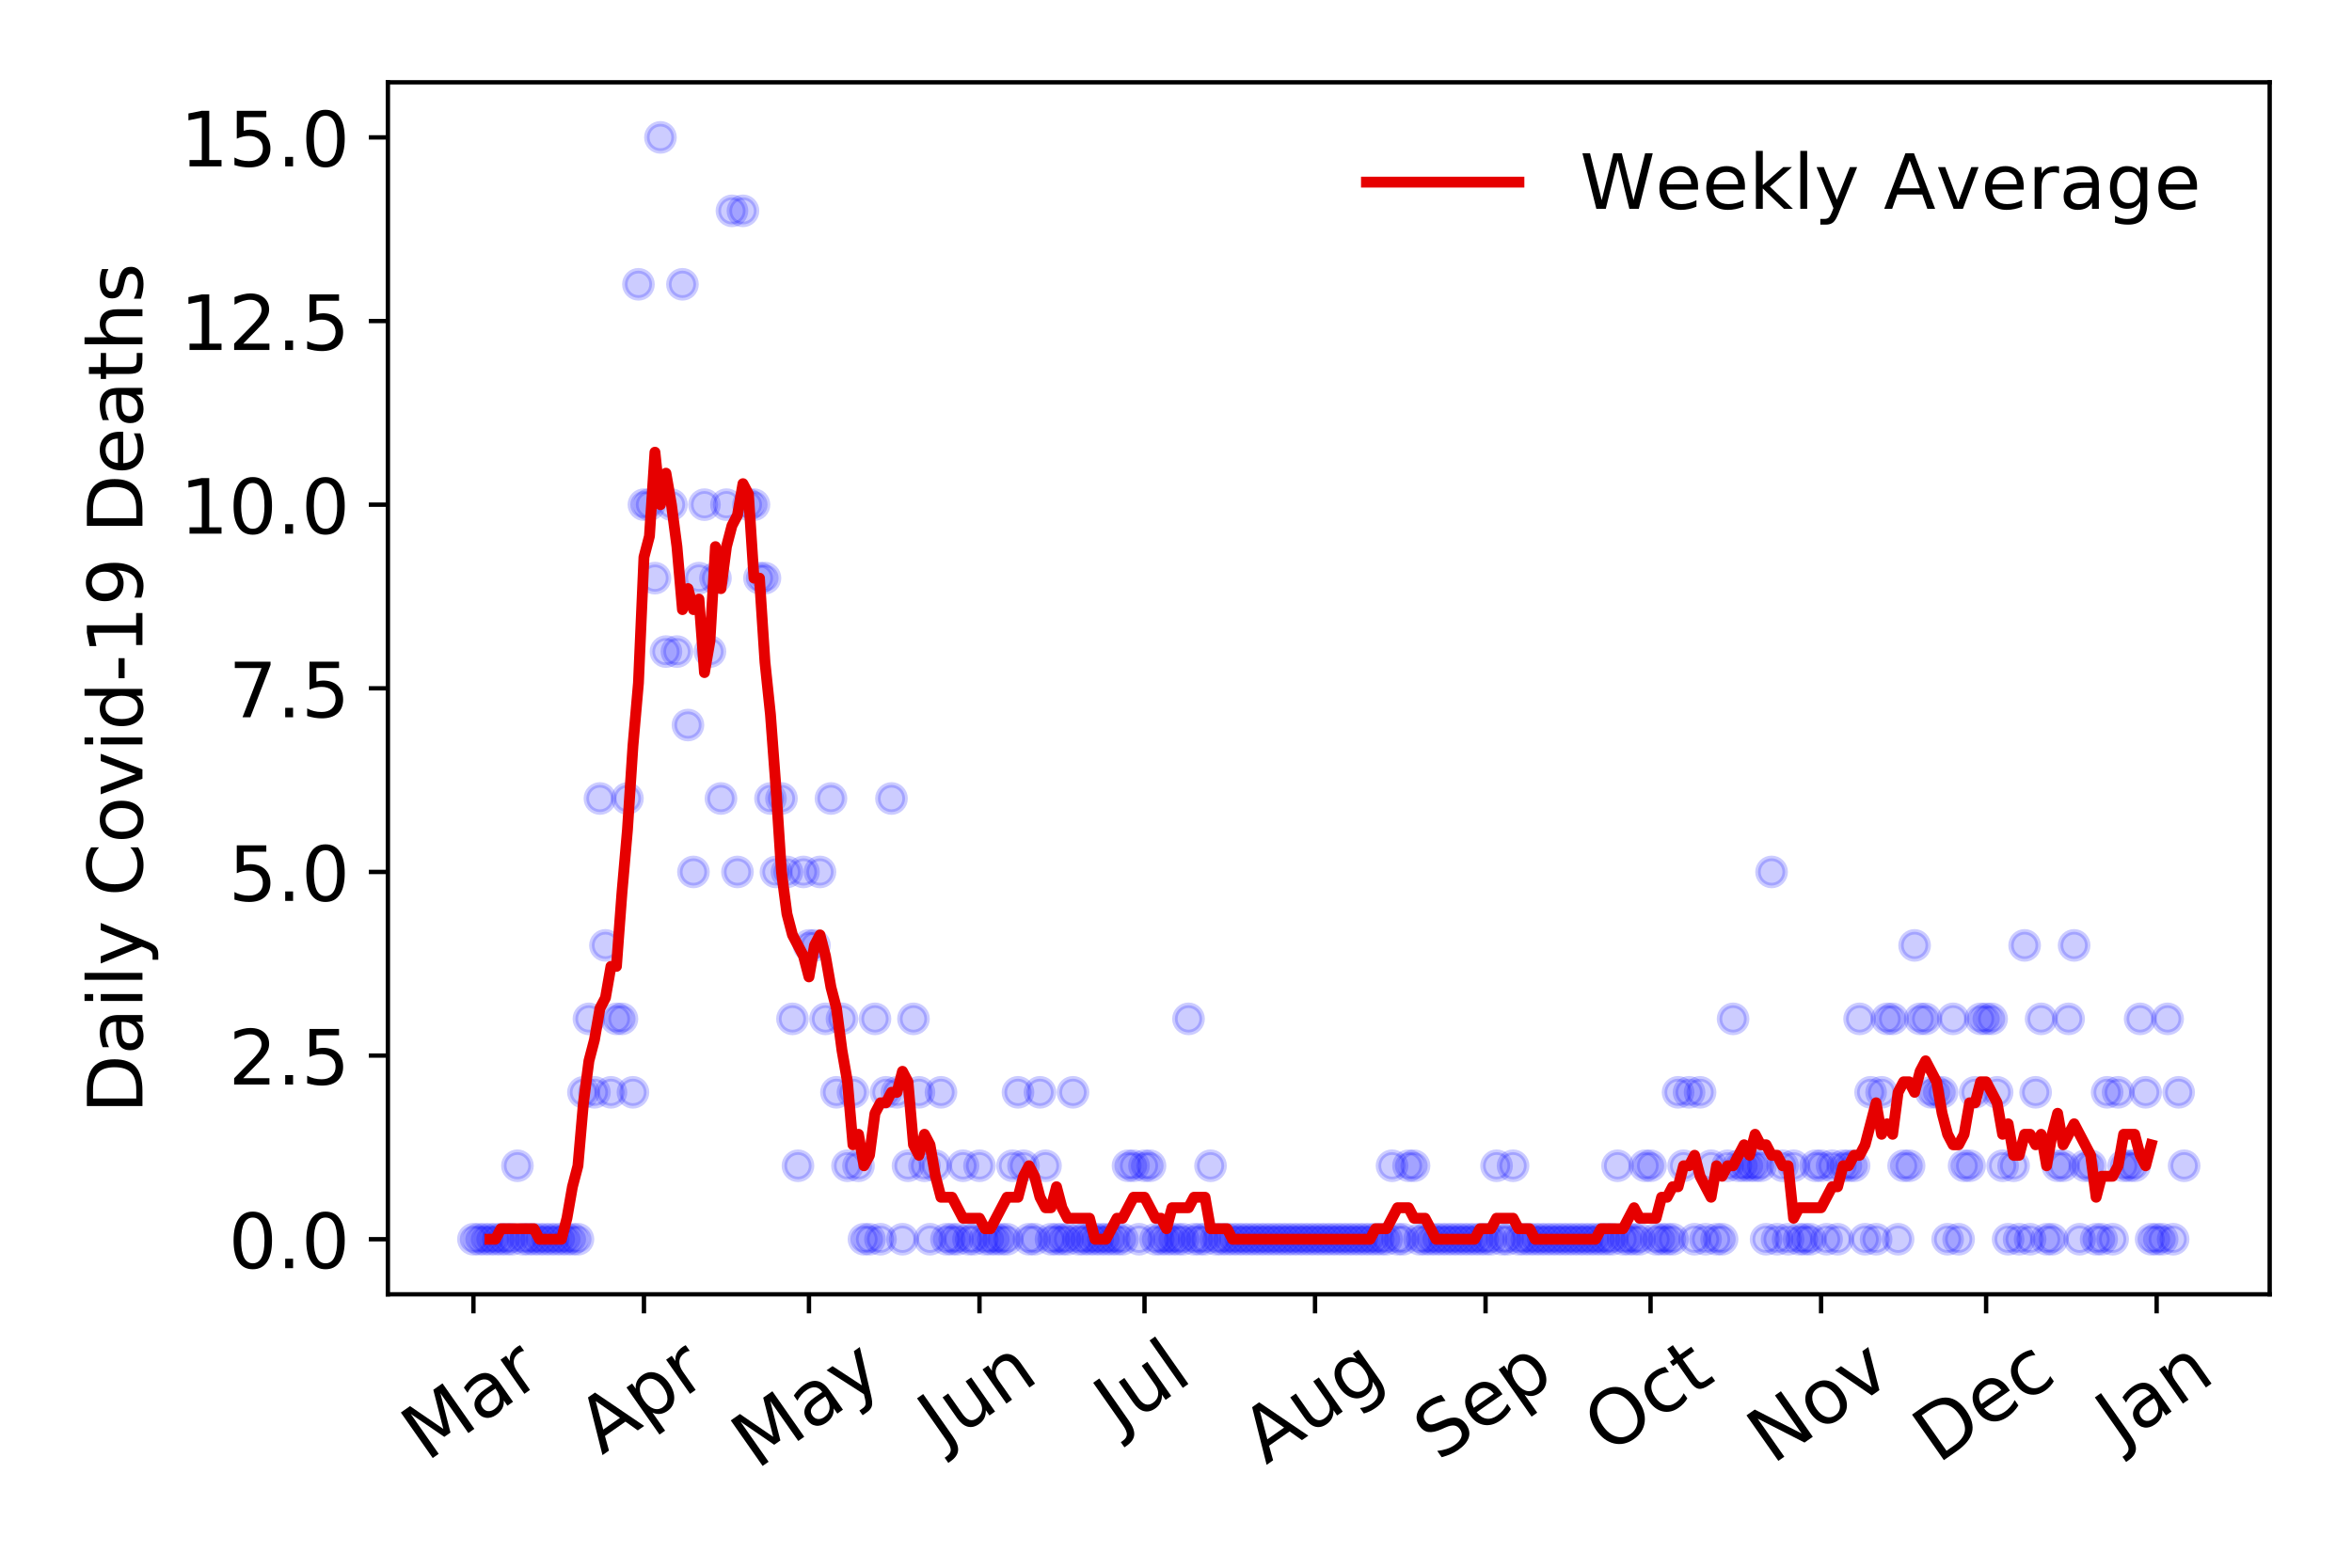<?xml version="1.0" encoding="utf-8" standalone="no"?>
<!DOCTYPE svg PUBLIC "-//W3C//DTD SVG 1.1//EN"
  "http://www.w3.org/Graphics/SVG/1.1/DTD/svg11.dtd">
<!-- Created with matplotlib (https://matplotlib.org/) -->
<svg height="288pt" version="1.1" viewBox="0 0 432 288" width="432pt" xmlns="http://www.w3.org/2000/svg" xmlns:xlink="http://www.w3.org/1999/xlink">
 <defs>
  <style type="text/css">
*{stroke-linecap:butt;stroke-linejoin:round;}
  </style>
 </defs>
 <g id="figure_1">
  <g id="patch_1">
   <path d="M 0 288 
L 432 288 
L 432 0 
L 0 0 
z
" style="fill:#ffffff;"/>
  </g>
  <g id="axes_1">
   <g id="patch_2">
    <path d="M 71.245 237.778 
L 416.88 237.778 
L 416.88 15.12 
L 71.245 15.12 
z
" style="fill:#ffffff;"/>
   </g>
   <g id="matplotlib.axis_1">
    <g id="xtick_1">
     <g id="line2d_1">
      <defs>
       <path d="M 0 0 
L 0 3.5 
" id="mae44e67168" style="stroke:#000000;stroke-width:0.8;"/>
      </defs>
      <g>
       <use style="stroke:#000000;stroke-width:0.8;" x="86.956" xlink:href="#mae44e67168" y="237.778"/>
      </g>
     </g>
     <g id="text_1">
      <!-- Mar -->
      <defs>
       <path d="M 9.812 72.906 
L 24.516 72.906 
L 43.109 23.297 
L 61.812 72.906 
L 76.516 72.906 
L 76.516 0 
L 66.891 0 
L 66.891 64.016 
L 48.094 14.016 
L 38.188 14.016 
L 19.391 64.016 
L 19.391 0 
L 9.812 0 
z
" id="DejaVuSans-77"/>
       <path d="M 34.281 27.484 
Q 23.391 27.484 19.188 25 
Q 14.984 22.516 14.984 16.5 
Q 14.984 11.719 18.141 8.906 
Q 21.297 6.109 26.703 6.109 
Q 34.188 6.109 38.703 11.406 
Q 43.219 16.703 43.219 25.484 
L 43.219 27.484 
z
M 52.203 31.203 
L 52.203 0 
L 43.219 0 
L 43.219 8.297 
Q 40.141 3.328 35.547 0.953 
Q 30.953 -1.422 24.312 -1.422 
Q 15.922 -1.422 10.953 3.297 
Q 6 8.016 6 15.922 
Q 6 25.141 12.172 29.828 
Q 18.359 34.516 30.609 34.516 
L 43.219 34.516 
L 43.219 35.406 
Q 43.219 41.609 39.141 45 
Q 35.062 48.391 27.688 48.391 
Q 23 48.391 18.547 47.266 
Q 14.109 46.141 10.016 43.891 
L 10.016 52.203 
Q 14.938 54.109 19.578 55.047 
Q 24.219 56 28.609 56 
Q 40.484 56 46.344 49.844 
Q 52.203 43.703 52.203 31.203 
z
" id="DejaVuSans-97"/>
       <path d="M 41.109 46.297 
Q 39.594 47.172 37.812 47.578 
Q 36.031 48 33.891 48 
Q 26.266 48 22.188 43.047 
Q 18.109 38.094 18.109 28.812 
L 18.109 0 
L 9.078 0 
L 9.078 54.688 
L 18.109 54.688 
L 18.109 46.188 
Q 20.953 51.172 25.484 53.578 
Q 30.031 56 36.531 56 
Q 37.453 56 38.578 55.875 
Q 39.703 55.766 41.062 55.516 
z
" id="DejaVuSans-114"/>
      </defs>
      <g transform="translate(78.353 268.643)rotate(-35)scale(0.14 -0.14)">
       <use xlink:href="#DejaVuSans-77"/>
       <use x="86.279" xlink:href="#DejaVuSans-97"/>
       <use x="147.559" xlink:href="#DejaVuSans-114"/>
      </g>
     </g>
    </g>
    <g id="xtick_2">
     <g id="line2d_2">
      <g>
       <use style="stroke:#000000;stroke-width:0.8;" x="118.276" xlink:href="#mae44e67168" y="237.778"/>
      </g>
     </g>
     <g id="text_2">
      <!-- Apr -->
      <defs>
       <path d="M 34.188 63.188 
L 20.797 26.906 
L 47.609 26.906 
z
M 28.609 72.906 
L 39.797 72.906 
L 67.578 0 
L 57.328 0 
L 50.688 18.703 
L 17.828 18.703 
L 11.188 0 
L 0.781 0 
z
" id="DejaVuSans-65"/>
       <path d="M 18.109 8.203 
L 18.109 -20.797 
L 9.078 -20.797 
L 9.078 54.688 
L 18.109 54.688 
L 18.109 46.391 
Q 20.953 51.266 25.266 53.625 
Q 29.594 56 35.594 56 
Q 45.562 56 51.781 48.094 
Q 58.016 40.188 58.016 27.297 
Q 58.016 14.406 51.781 6.484 
Q 45.562 -1.422 35.594 -1.422 
Q 29.594 -1.422 25.266 0.953 
Q 20.953 3.328 18.109 8.203 
z
M 48.688 27.297 
Q 48.688 37.203 44.609 42.844 
Q 40.531 48.484 33.406 48.484 
Q 26.266 48.484 22.188 42.844 
Q 18.109 37.203 18.109 27.297 
Q 18.109 17.391 22.188 11.75 
Q 26.266 6.109 33.406 6.109 
Q 40.531 6.109 44.609 11.75 
Q 48.688 17.391 48.688 27.297 
z
" id="DejaVuSans-112"/>
      </defs>
      <g transform="translate(110.572 267.384)rotate(-35)scale(0.14 -0.14)">
       <use xlink:href="#DejaVuSans-65"/>
       <use x="68.408" xlink:href="#DejaVuSans-112"/>
       <use x="131.885" xlink:href="#DejaVuSans-114"/>
      </g>
     </g>
    </g>
    <g id="xtick_3">
     <g id="line2d_3">
      <g>
       <use style="stroke:#000000;stroke-width:0.8;" x="148.586" xlink:href="#mae44e67168" y="237.778"/>
      </g>
     </g>
     <g id="text_3">
      <!-- May -->
      <defs>
       <path d="M 32.172 -5.078 
Q 28.375 -14.844 24.75 -17.812 
Q 21.141 -20.797 15.094 -20.797 
L 7.906 -20.797 
L 7.906 -13.281 
L 13.188 -13.281 
Q 16.891 -13.281 18.938 -11.516 
Q 21 -9.766 23.484 -3.219 
L 25.094 0.875 
L 2.984 54.688 
L 12.5 54.688 
L 29.594 11.922 
L 46.688 54.688 
L 56.203 54.688 
z
" id="DejaVuSans-121"/>
      </defs>
      <g transform="translate(138.947 270.094)rotate(-35)scale(0.14 -0.14)">
       <use xlink:href="#DejaVuSans-77"/>
       <use x="86.279" xlink:href="#DejaVuSans-97"/>
       <use x="147.559" xlink:href="#DejaVuSans-121"/>
      </g>
     </g>
    </g>
    <g id="xtick_4">
     <g id="line2d_4">
      <g>
       <use style="stroke:#000000;stroke-width:0.8;" x="179.906" xlink:href="#mae44e67168" y="237.778"/>
      </g>
     </g>
     <g id="text_4">
      <!-- Jun -->
      <defs>
       <path d="M 9.812 72.906 
L 19.672 72.906 
L 19.672 5.078 
Q 19.672 -8.109 14.672 -14.062 
Q 9.672 -20.016 -1.422 -20.016 
L -5.172 -20.016 
L -5.172 -11.719 
L -2.094 -11.719 
Q 4.438 -11.719 7.125 -8.047 
Q 9.812 -4.391 9.812 5.078 
z
" id="DejaVuSans-74"/>
       <path d="M 8.5 21.578 
L 8.5 54.688 
L 17.484 54.688 
L 17.484 21.922 
Q 17.484 14.156 20.5 10.266 
Q 23.531 6.391 29.594 6.391 
Q 36.859 6.391 41.078 11.031 
Q 45.312 15.672 45.312 23.688 
L 45.312 54.688 
L 54.297 54.688 
L 54.297 0 
L 45.312 0 
L 45.312 8.406 
Q 42.047 3.422 37.719 1 
Q 33.406 -1.422 27.688 -1.422 
Q 18.266 -1.422 13.375 4.438 
Q 8.5 10.297 8.5 21.578 
z
M 31.109 56 
z
" id="DejaVuSans-117"/>
       <path d="M 54.891 33.016 
L 54.891 0 
L 45.906 0 
L 45.906 32.719 
Q 45.906 40.484 42.875 44.328 
Q 39.844 48.188 33.797 48.188 
Q 26.516 48.188 22.312 43.547 
Q 18.109 38.922 18.109 30.906 
L 18.109 0 
L 9.078 0 
L 9.078 54.688 
L 18.109 54.688 
L 18.109 46.188 
Q 21.344 51.125 25.703 53.562 
Q 30.078 56 35.797 56 
Q 45.219 56 50.047 50.172 
Q 54.891 44.344 54.891 33.016 
z
" id="DejaVuSans-110"/>
      </defs>
      <g transform="translate(173.163 266.039)rotate(-35)scale(0.14 -0.14)">
       <use xlink:href="#DejaVuSans-74"/>
       <use x="29.492" xlink:href="#DejaVuSans-117"/>
       <use x="92.871" xlink:href="#DejaVuSans-110"/>
      </g>
     </g>
    </g>
    <g id="xtick_5">
     <g id="line2d_5">
      <g>
       <use style="stroke:#000000;stroke-width:0.8;" x="210.216" xlink:href="#mae44e67168" y="237.778"/>
      </g>
     </g>
     <g id="text_5">
      <!-- Jul -->
      <defs>
       <path d="M 9.422 75.984 
L 18.406 75.984 
L 18.406 0 
L 9.422 0 
z
" id="DejaVuSans-108"/>
      </defs>
      <g transform="translate(205.514 263.181)rotate(-35)scale(0.14 -0.14)">
       <use xlink:href="#DejaVuSans-74"/>
       <use x="29.492" xlink:href="#DejaVuSans-117"/>
       <use x="92.871" xlink:href="#DejaVuSans-108"/>
      </g>
     </g>
    </g>
    <g id="xtick_6">
     <g id="line2d_6">
      <g>
       <use style="stroke:#000000;stroke-width:0.8;" x="241.537" xlink:href="#mae44e67168" y="237.778"/>
      </g>
     </g>
     <g id="text_6">
      <!-- Aug -->
      <defs>
       <path d="M 45.406 27.984 
Q 45.406 37.75 41.375 43.109 
Q 37.359 48.484 30.078 48.484 
Q 22.859 48.484 18.828 43.109 
Q 14.797 37.75 14.797 27.984 
Q 14.797 18.266 18.828 12.891 
Q 22.859 7.516 30.078 7.516 
Q 37.359 7.516 41.375 12.891 
Q 45.406 18.266 45.406 27.984 
z
M 54.391 6.781 
Q 54.391 -7.172 48.188 -13.984 
Q 42 -20.797 29.203 -20.797 
Q 24.469 -20.797 20.266 -20.094 
Q 16.062 -19.391 12.109 -17.922 
L 12.109 -9.188 
Q 16.062 -11.328 19.922 -12.344 
Q 23.781 -13.375 27.781 -13.375 
Q 36.625 -13.375 41.016 -8.766 
Q 45.406 -4.156 45.406 5.172 
L 45.406 9.625 
Q 42.625 4.781 38.281 2.391 
Q 33.938 0 27.875 0 
Q 17.828 0 11.672 7.656 
Q 5.516 15.328 5.516 27.984 
Q 5.516 40.672 11.672 48.328 
Q 17.828 56 27.875 56 
Q 33.938 56 38.281 53.609 
Q 42.625 51.219 45.406 46.391 
L 45.406 54.688 
L 54.391 54.688 
z
" id="DejaVuSans-103"/>
      </defs>
      <g transform="translate(232.556 269.172)rotate(-35)scale(0.14 -0.14)">
       <use xlink:href="#DejaVuSans-65"/>
       <use x="68.408" xlink:href="#DejaVuSans-117"/>
       <use x="131.787" xlink:href="#DejaVuSans-103"/>
      </g>
     </g>
    </g>
    <g id="xtick_7">
     <g id="line2d_7">
      <g>
       <use style="stroke:#000000;stroke-width:0.8;" x="272.857" xlink:href="#mae44e67168" y="237.778"/>
      </g>
     </g>
     <g id="text_7">
      <!-- Sep -->
      <defs>
       <path d="M 53.516 70.516 
L 53.516 60.891 
Q 47.906 63.578 42.922 64.891 
Q 37.938 66.219 33.297 66.219 
Q 25.25 66.219 20.875 63.094 
Q 16.5 59.969 16.5 54.203 
Q 16.5 49.359 19.406 46.891 
Q 22.312 44.438 30.422 42.922 
L 36.375 41.703 
Q 47.406 39.594 52.656 34.297 
Q 57.906 29 57.906 20.125 
Q 57.906 9.516 50.797 4.047 
Q 43.703 -1.422 29.984 -1.422 
Q 24.812 -1.422 18.969 -0.25 
Q 13.141 0.922 6.891 3.219 
L 6.891 13.375 
Q 12.891 10.016 18.656 8.297 
Q 24.422 6.594 29.984 6.594 
Q 38.422 6.594 43.016 9.906 
Q 47.609 13.234 47.609 19.391 
Q 47.609 24.75 44.312 27.781 
Q 41.016 30.812 33.5 32.328 
L 27.484 33.5 
Q 16.453 35.688 11.516 40.375 
Q 6.594 45.062 6.594 53.422 
Q 6.594 63.094 13.406 68.656 
Q 20.219 74.219 32.172 74.219 
Q 37.312 74.219 42.625 73.281 
Q 47.953 72.359 53.516 70.516 
z
" id="DejaVuSans-83"/>
       <path d="M 56.203 29.594 
L 56.203 25.203 
L 14.891 25.203 
Q 15.484 15.922 20.484 11.062 
Q 25.484 6.203 34.422 6.203 
Q 39.594 6.203 44.453 7.469 
Q 49.312 8.734 54.109 11.281 
L 54.109 2.781 
Q 49.266 0.734 44.188 -0.344 
Q 39.109 -1.422 33.891 -1.422 
Q 20.797 -1.422 13.156 6.188 
Q 5.516 13.812 5.516 26.812 
Q 5.516 40.234 12.766 48.109 
Q 20.016 56 32.328 56 
Q 43.359 56 49.781 48.891 
Q 56.203 41.797 56.203 29.594 
z
M 47.219 32.234 
Q 47.125 39.594 43.094 43.984 
Q 39.062 48.391 32.422 48.391 
Q 24.906 48.391 20.391 44.141 
Q 15.875 39.891 15.188 32.172 
z
" id="DejaVuSans-101"/>
      </defs>
      <g transform="translate(264.264 268.629)rotate(-35)scale(0.14 -0.14)">
       <use xlink:href="#DejaVuSans-83"/>
       <use x="63.477" xlink:href="#DejaVuSans-101"/>
       <use x="125" xlink:href="#DejaVuSans-112"/>
      </g>
     </g>
    </g>
    <g id="xtick_8">
     <g id="line2d_8">
      <g>
       <use style="stroke:#000000;stroke-width:0.8;" x="303.167" xlink:href="#mae44e67168" y="237.778"/>
      </g>
     </g>
     <g id="text_8">
      <!-- Oct -->
      <defs>
       <path d="M 39.406 66.219 
Q 28.656 66.219 22.328 58.203 
Q 16.016 50.203 16.016 36.375 
Q 16.016 22.609 22.328 14.594 
Q 28.656 6.594 39.406 6.594 
Q 50.141 6.594 56.422 14.594 
Q 62.703 22.609 62.703 36.375 
Q 62.703 50.203 56.422 58.203 
Q 50.141 66.219 39.406 66.219 
z
M 39.406 74.219 
Q 54.734 74.219 63.906 63.938 
Q 73.094 53.656 73.094 36.375 
Q 73.094 19.141 63.906 8.859 
Q 54.734 -1.422 39.406 -1.422 
Q 24.031 -1.422 14.812 8.828 
Q 5.609 19.094 5.609 36.375 
Q 5.609 53.656 14.812 63.938 
Q 24.031 74.219 39.406 74.219 
z
" id="DejaVuSans-79"/>
       <path d="M 48.781 52.594 
L 48.781 44.188 
Q 44.969 46.297 41.141 47.344 
Q 37.312 48.391 33.406 48.391 
Q 24.656 48.391 19.812 42.844 
Q 14.984 37.312 14.984 27.297 
Q 14.984 17.281 19.812 11.734 
Q 24.656 6.203 33.406 6.203 
Q 37.312 6.203 41.141 7.25 
Q 44.969 8.297 48.781 10.406 
L 48.781 2.094 
Q 45.016 0.344 40.984 -0.531 
Q 36.969 -1.422 32.422 -1.422 
Q 20.062 -1.422 12.781 6.344 
Q 5.516 14.109 5.516 27.297 
Q 5.516 40.672 12.859 48.328 
Q 20.219 56 33.016 56 
Q 37.156 56 41.109 55.141 
Q 45.062 54.297 48.781 52.594 
z
" id="DejaVuSans-99"/>
       <path d="M 18.312 70.219 
L 18.312 54.688 
L 36.812 54.688 
L 36.812 47.703 
L 18.312 47.703 
L 18.312 18.016 
Q 18.312 11.328 20.141 9.422 
Q 21.969 7.516 27.594 7.516 
L 36.812 7.516 
L 36.812 0 
L 27.594 0 
Q 17.188 0 13.234 3.875 
Q 9.281 7.766 9.281 18.016 
L 9.281 47.703 
L 2.688 47.703 
L 2.688 54.688 
L 9.281 54.688 
L 9.281 70.219 
z
" id="DejaVuSans-116"/>
      </defs>
      <g transform="translate(295.468 267.377)rotate(-35)scale(0.14 -0.14)">
       <use xlink:href="#DejaVuSans-79"/>
       <use x="78.711" xlink:href="#DejaVuSans-99"/>
       <use x="133.691" xlink:href="#DejaVuSans-116"/>
      </g>
     </g>
    </g>
    <g id="xtick_9">
     <g id="line2d_9">
      <g>
       <use style="stroke:#000000;stroke-width:0.8;" x="334.487" xlink:href="#mae44e67168" y="237.778"/>
      </g>
     </g>
     <g id="text_9">
      <!-- Nov -->
      <defs>
       <path d="M 9.812 72.906 
L 23.094 72.906 
L 55.422 11.922 
L 55.422 72.906 
L 64.984 72.906 
L 64.984 0 
L 51.703 0 
L 19.391 60.984 
L 19.391 0 
L 9.812 0 
z
" id="DejaVuSans-78"/>
       <path d="M 30.609 48.391 
Q 23.391 48.391 19.188 42.75 
Q 14.984 37.109 14.984 27.297 
Q 14.984 17.484 19.156 11.844 
Q 23.344 6.203 30.609 6.203 
Q 37.797 6.203 41.984 11.859 
Q 46.188 17.531 46.188 27.297 
Q 46.188 37.016 41.984 42.703 
Q 37.797 48.391 30.609 48.391 
z
M 30.609 56 
Q 42.328 56 49.016 48.375 
Q 55.719 40.766 55.719 27.297 
Q 55.719 13.875 49.016 6.219 
Q 42.328 -1.422 30.609 -1.422 
Q 18.844 -1.422 12.172 6.219 
Q 5.516 13.875 5.516 27.297 
Q 5.516 40.766 12.172 48.375 
Q 18.844 56 30.609 56 
z
" id="DejaVuSans-111"/>
       <path d="M 2.984 54.688 
L 12.5 54.688 
L 29.594 8.797 
L 46.688 54.688 
L 56.203 54.688 
L 35.688 0 
L 23.484 0 
z
" id="DejaVuSans-118"/>
      </defs>
      <g transform="translate(325.511 269.166)rotate(-35)scale(0.14 -0.14)">
       <use xlink:href="#DejaVuSans-78"/>
       <use x="74.805" xlink:href="#DejaVuSans-111"/>
       <use x="135.986" xlink:href="#DejaVuSans-118"/>
      </g>
     </g>
    </g>
    <g id="xtick_10">
     <g id="line2d_10">
      <g>
       <use style="stroke:#000000;stroke-width:0.8;" x="364.797" xlink:href="#mae44e67168" y="237.778"/>
      </g>
     </g>
     <g id="text_10">
      <!-- Dec -->
      <defs>
       <path d="M 19.672 64.797 
L 19.672 8.109 
L 31.594 8.109 
Q 46.688 8.109 53.688 14.938 
Q 60.688 21.781 60.688 36.531 
Q 60.688 51.172 53.688 57.984 
Q 46.688 64.797 31.594 64.797 
z
M 9.812 72.906 
L 30.078 72.906 
Q 51.266 72.906 61.172 64.094 
Q 71.094 55.281 71.094 36.531 
Q 71.094 17.672 61.125 8.828 
Q 51.172 0 30.078 0 
L 9.812 0 
z
" id="DejaVuSans-68"/>
      </defs>
      <g transform="translate(355.917 269.032)rotate(-35)scale(0.14 -0.14)">
       <use xlink:href="#DejaVuSans-68"/>
       <use x="77.002" xlink:href="#DejaVuSans-101"/>
       <use x="138.525" xlink:href="#DejaVuSans-99"/>
      </g>
     </g>
    </g>
    <g id="xtick_11">
     <g id="line2d_11">
      <g>
       <use style="stroke:#000000;stroke-width:0.8;" x="396.118" xlink:href="#mae44e67168" y="237.778"/>
      </g>
     </g>
     <g id="text_11">
      <!-- Jan -->
      <g transform="translate(389.494 265.871)rotate(-35)scale(0.14 -0.14)">
       <use xlink:href="#DejaVuSans-74"/>
       <use x="29.492" xlink:href="#DejaVuSans-97"/>
       <use x="90.771" xlink:href="#DejaVuSans-110"/>
      </g>
     </g>
    </g>
   </g>
   <g id="matplotlib.axis_2">
    <g id="ytick_1">
     <g id="line2d_12">
      <defs>
       <path d="M 0 0 
L -3.5 0 
" id="m8abc4b9bf8" style="stroke:#000000;stroke-width:0.8;"/>
      </defs>
      <g>
       <use style="stroke:#000000;stroke-width:0.8;" x="71.245" xlink:href="#m8abc4b9bf8" y="227.657"/>
      </g>
     </g>
     <g id="text_12">
      <!-- 0.0 -->
      <defs>
       <path d="M 31.781 66.406 
Q 24.172 66.406 20.328 58.906 
Q 16.5 51.422 16.5 36.375 
Q 16.5 21.391 20.328 13.891 
Q 24.172 6.391 31.781 6.391 
Q 39.453 6.391 43.281 13.891 
Q 47.125 21.391 47.125 36.375 
Q 47.125 51.422 43.281 58.906 
Q 39.453 66.406 31.781 66.406 
z
M 31.781 74.219 
Q 44.047 74.219 50.516 64.516 
Q 56.984 54.828 56.984 36.375 
Q 56.984 17.969 50.516 8.266 
Q 44.047 -1.422 31.781 -1.422 
Q 19.531 -1.422 13.062 8.266 
Q 6.594 17.969 6.594 36.375 
Q 6.594 54.828 13.062 64.516 
Q 19.531 74.219 31.781 74.219 
z
" id="DejaVuSans-48"/>
       <path d="M 10.688 12.406 
L 21 12.406 
L 21 0 
L 10.688 0 
z
" id="DejaVuSans-46"/>
      </defs>
      <g transform="translate(41.981 232.976)scale(0.14 -0.14)">
       <use xlink:href="#DejaVuSans-48"/>
       <use x="63.623" xlink:href="#DejaVuSans-46"/>
       <use x="95.41" xlink:href="#DejaVuSans-48"/>
      </g>
     </g>
    </g>
    <g id="ytick_2">
     <g id="line2d_13">
      <g>
       <use style="stroke:#000000;stroke-width:0.8;" x="71.245" xlink:href="#m8abc4b9bf8" y="193.921"/>
      </g>
     </g>
     <g id="text_13">
      <!-- 2.5 -->
      <defs>
       <path d="M 19.188 8.297 
L 53.609 8.297 
L 53.609 0 
L 7.328 0 
L 7.328 8.297 
Q 12.938 14.109 22.625 23.891 
Q 32.328 33.688 34.812 36.531 
Q 39.547 41.844 41.422 45.531 
Q 43.312 49.219 43.312 52.781 
Q 43.312 58.594 39.234 62.25 
Q 35.156 65.922 28.609 65.922 
Q 23.969 65.922 18.812 64.312 
Q 13.672 62.703 7.812 59.422 
L 7.812 69.391 
Q 13.766 71.781 18.938 73 
Q 24.125 74.219 28.422 74.219 
Q 39.75 74.219 46.484 68.547 
Q 53.219 62.891 53.219 53.422 
Q 53.219 48.922 51.531 44.891 
Q 49.859 40.875 45.406 35.406 
Q 44.188 33.984 37.641 27.219 
Q 31.109 20.453 19.188 8.297 
z
" id="DejaVuSans-50"/>
       <path d="M 10.797 72.906 
L 49.516 72.906 
L 49.516 64.594 
L 19.828 64.594 
L 19.828 46.734 
Q 21.969 47.469 24.109 47.828 
Q 26.266 48.188 28.422 48.188 
Q 40.625 48.188 47.75 41.5 
Q 54.891 34.812 54.891 23.391 
Q 54.891 11.625 47.562 5.094 
Q 40.234 -1.422 26.906 -1.422 
Q 22.312 -1.422 17.547 -0.641 
Q 12.797 0.141 7.719 1.703 
L 7.719 11.625 
Q 12.109 9.234 16.797 8.062 
Q 21.484 6.891 26.703 6.891 
Q 35.156 6.891 40.078 11.328 
Q 45.016 15.766 45.016 23.391 
Q 45.016 31 40.078 35.438 
Q 35.156 39.891 26.703 39.891 
Q 22.75 39.891 18.812 39.016 
Q 14.891 38.141 10.797 36.281 
z
" id="DejaVuSans-53"/>
      </defs>
      <g transform="translate(41.981 199.24)scale(0.14 -0.14)">
       <use xlink:href="#DejaVuSans-50"/>
       <use x="63.623" xlink:href="#DejaVuSans-46"/>
       <use x="95.41" xlink:href="#DejaVuSans-53"/>
      </g>
     </g>
    </g>
    <g id="ytick_3">
     <g id="line2d_14">
      <g>
       <use style="stroke:#000000;stroke-width:0.8;" x="71.245" xlink:href="#m8abc4b9bf8" y="160.185"/>
      </g>
     </g>
     <g id="text_14">
      <!-- 5.0 -->
      <g transform="translate(41.981 165.504)scale(0.14 -0.14)">
       <use xlink:href="#DejaVuSans-53"/>
       <use x="63.623" xlink:href="#DejaVuSans-46"/>
       <use x="95.41" xlink:href="#DejaVuSans-48"/>
      </g>
     </g>
    </g>
    <g id="ytick_4">
     <g id="line2d_15">
      <g>
       <use style="stroke:#000000;stroke-width:0.8;" x="71.245" xlink:href="#m8abc4b9bf8" y="126.449"/>
      </g>
     </g>
     <g id="text_15">
      <!-- 7.5 -->
      <defs>
       <path d="M 8.203 72.906 
L 55.078 72.906 
L 55.078 68.703 
L 28.609 0 
L 18.312 0 
L 43.219 64.594 
L 8.203 64.594 
z
" id="DejaVuSans-55"/>
      </defs>
      <g transform="translate(41.981 131.768)scale(0.14 -0.14)">
       <use xlink:href="#DejaVuSans-55"/>
       <use x="63.623" xlink:href="#DejaVuSans-46"/>
       <use x="95.41" xlink:href="#DejaVuSans-53"/>
      </g>
     </g>
    </g>
    <g id="ytick_5">
     <g id="line2d_16">
      <g>
       <use style="stroke:#000000;stroke-width:0.8;" x="71.245" xlink:href="#m8abc4b9bf8" y="92.713"/>
      </g>
     </g>
     <g id="text_16">
      <!-- 10.0 -->
      <defs>
       <path d="M 12.406 8.297 
L 28.516 8.297 
L 28.516 63.922 
L 10.984 60.406 
L 10.984 69.391 
L 28.422 72.906 
L 38.281 72.906 
L 38.281 8.297 
L 54.391 8.297 
L 54.391 0 
L 12.406 0 
z
" id="DejaVuSans-49"/>
      </defs>
      <g transform="translate(33.073 98.032)scale(0.14 -0.14)">
       <use xlink:href="#DejaVuSans-49"/>
       <use x="63.623" xlink:href="#DejaVuSans-48"/>
       <use x="127.246" xlink:href="#DejaVuSans-46"/>
       <use x="159.033" xlink:href="#DejaVuSans-48"/>
      </g>
     </g>
    </g>
    <g id="ytick_6">
     <g id="line2d_17">
      <g>
       <use style="stroke:#000000;stroke-width:0.8;" x="71.245" xlink:href="#m8abc4b9bf8" y="58.977"/>
      </g>
     </g>
     <g id="text_17">
      <!-- 12.5 -->
      <g transform="translate(33.073 64.296)scale(0.14 -0.14)">
       <use xlink:href="#DejaVuSans-49"/>
       <use x="63.623" xlink:href="#DejaVuSans-50"/>
       <use x="127.246" xlink:href="#DejaVuSans-46"/>
       <use x="159.033" xlink:href="#DejaVuSans-53"/>
      </g>
     </g>
    </g>
    <g id="ytick_7">
     <g id="line2d_18">
      <g>
       <use style="stroke:#000000;stroke-width:0.8;" x="71.245" xlink:href="#m8abc4b9bf8" y="25.241"/>
      </g>
     </g>
     <g id="text_18">
      <!-- 15.0 -->
      <g transform="translate(33.073 30.56)scale(0.14 -0.14)">
       <use xlink:href="#DejaVuSans-49"/>
       <use x="63.623" xlink:href="#DejaVuSans-53"/>
       <use x="127.246" xlink:href="#DejaVuSans-46"/>
       <use x="159.033" xlink:href="#DejaVuSans-48"/>
      </g>
     </g>
    </g>
    <g id="text_19">
     <!-- Daily Covid-19 Deaths -->
     <defs>
      <path d="M 9.422 54.688 
L 18.406 54.688 
L 18.406 0 
L 9.422 0 
z
M 9.422 75.984 
L 18.406 75.984 
L 18.406 64.594 
L 9.422 64.594 
z
" id="DejaVuSans-105"/>
      <path id="DejaVuSans-32"/>
      <path d="M 64.406 67.281 
L 64.406 56.891 
Q 59.422 61.531 53.781 63.812 
Q 48.141 66.109 41.797 66.109 
Q 29.297 66.109 22.656 58.469 
Q 16.016 50.828 16.016 36.375 
Q 16.016 21.969 22.656 14.328 
Q 29.297 6.688 41.797 6.688 
Q 48.141 6.688 53.781 8.984 
Q 59.422 11.281 64.406 15.922 
L 64.406 5.609 
Q 59.234 2.094 53.438 0.328 
Q 47.656 -1.422 41.219 -1.422 
Q 24.656 -1.422 15.125 8.703 
Q 5.609 18.844 5.609 36.375 
Q 5.609 53.953 15.125 64.078 
Q 24.656 74.219 41.219 74.219 
Q 47.75 74.219 53.531 72.484 
Q 59.328 70.75 64.406 67.281 
z
" id="DejaVuSans-67"/>
      <path d="M 45.406 46.391 
L 45.406 75.984 
L 54.391 75.984 
L 54.391 0 
L 45.406 0 
L 45.406 8.203 
Q 42.578 3.328 38.25 0.953 
Q 33.938 -1.422 27.875 -1.422 
Q 17.969 -1.422 11.734 6.484 
Q 5.516 14.406 5.516 27.297 
Q 5.516 40.188 11.734 48.094 
Q 17.969 56 27.875 56 
Q 33.938 56 38.25 53.625 
Q 42.578 51.266 45.406 46.391 
z
M 14.797 27.297 
Q 14.797 17.391 18.875 11.75 
Q 22.953 6.109 30.078 6.109 
Q 37.203 6.109 41.297 11.75 
Q 45.406 17.391 45.406 27.297 
Q 45.406 37.203 41.297 42.844 
Q 37.203 48.484 30.078 48.484 
Q 22.953 48.484 18.875 42.844 
Q 14.797 37.203 14.797 27.297 
z
" id="DejaVuSans-100"/>
      <path d="M 4.891 31.391 
L 31.203 31.391 
L 31.203 23.391 
L 4.891 23.391 
z
" id="DejaVuSans-45"/>
      <path d="M 10.984 1.516 
L 10.984 10.5 
Q 14.703 8.734 18.5 7.812 
Q 22.312 6.891 25.984 6.891 
Q 35.75 6.891 40.891 13.453 
Q 46.047 20.016 46.781 33.406 
Q 43.953 29.203 39.594 26.953 
Q 35.25 24.703 29.984 24.703 
Q 19.047 24.703 12.672 31.312 
Q 6.297 37.938 6.297 49.422 
Q 6.297 60.641 12.938 67.422 
Q 19.578 74.219 30.609 74.219 
Q 43.266 74.219 49.922 64.516 
Q 56.594 54.828 56.594 36.375 
Q 56.594 19.141 48.406 8.859 
Q 40.234 -1.422 26.422 -1.422 
Q 22.703 -1.422 18.891 -0.688 
Q 15.094 0.047 10.984 1.516 
z
M 30.609 32.422 
Q 37.25 32.422 41.125 36.953 
Q 45.016 41.5 45.016 49.422 
Q 45.016 57.281 41.125 61.844 
Q 37.25 66.406 30.609 66.406 
Q 23.969 66.406 20.094 61.844 
Q 16.219 57.281 16.219 49.422 
Q 16.219 41.5 20.094 36.953 
Q 23.969 32.422 30.609 32.422 
z
" id="DejaVuSans-57"/>
      <path d="M 54.891 33.016 
L 54.891 0 
L 45.906 0 
L 45.906 32.719 
Q 45.906 40.484 42.875 44.328 
Q 39.844 48.188 33.797 48.188 
Q 26.516 48.188 22.312 43.547 
Q 18.109 38.922 18.109 30.906 
L 18.109 0 
L 9.078 0 
L 9.078 75.984 
L 18.109 75.984 
L 18.109 46.188 
Q 21.344 51.125 25.703 53.562 
Q 30.078 56 35.797 56 
Q 45.219 56 50.047 50.172 
Q 54.891 44.344 54.891 33.016 
z
" id="DejaVuSans-104"/>
      <path d="M 44.281 53.078 
L 44.281 44.578 
Q 40.484 46.531 36.375 47.5 
Q 32.281 48.484 27.875 48.484 
Q 21.188 48.484 17.844 46.438 
Q 14.5 44.391 14.5 40.281 
Q 14.5 37.156 16.891 35.375 
Q 19.281 33.594 26.516 31.984 
L 29.594 31.297 
Q 39.156 29.25 43.188 25.516 
Q 47.219 21.781 47.219 15.094 
Q 47.219 7.469 41.188 3.016 
Q 35.156 -1.422 24.609 -1.422 
Q 20.219 -1.422 15.453 -0.562 
Q 10.688 0.297 5.422 2 
L 5.422 11.281 
Q 10.406 8.688 15.234 7.391 
Q 20.062 6.109 24.812 6.109 
Q 31.156 6.109 34.562 8.281 
Q 37.984 10.453 37.984 14.406 
Q 37.984 18.062 35.516 20.016 
Q 33.062 21.969 24.703 23.781 
L 21.578 24.516 
Q 13.234 26.266 9.516 29.906 
Q 5.812 33.547 5.812 39.891 
Q 5.812 47.609 11.281 51.797 
Q 16.75 56 26.812 56 
Q 31.781 56 36.172 55.266 
Q 40.578 54.547 44.281 53.078 
z
" id="DejaVuSans-115"/>
     </defs>
     <g transform="translate(26.162 204.56)rotate(-90)scale(0.14 -0.14)">
      <use xlink:href="#DejaVuSans-68"/>
      <use x="77.002" xlink:href="#DejaVuSans-97"/>
      <use x="138.281" xlink:href="#DejaVuSans-105"/>
      <use x="166.064" xlink:href="#DejaVuSans-108"/>
      <use x="193.848" xlink:href="#DejaVuSans-121"/>
      <use x="253.027" xlink:href="#DejaVuSans-32"/>
      <use x="284.814" xlink:href="#DejaVuSans-67"/>
      <use x="354.639" xlink:href="#DejaVuSans-111"/>
      <use x="415.82" xlink:href="#DejaVuSans-118"/>
      <use x="475" xlink:href="#DejaVuSans-105"/>
      <use x="502.783" xlink:href="#DejaVuSans-100"/>
      <use x="566.26" xlink:href="#DejaVuSans-45"/>
      <use x="602.344" xlink:href="#DejaVuSans-49"/>
      <use x="665.967" xlink:href="#DejaVuSans-57"/>
      <use x="729.59" xlink:href="#DejaVuSans-32"/>
      <use x="761.377" xlink:href="#DejaVuSans-68"/>
      <use x="838.379" xlink:href="#DejaVuSans-101"/>
      <use x="899.902" xlink:href="#DejaVuSans-97"/>
      <use x="961.182" xlink:href="#DejaVuSans-116"/>
      <use x="1000.391" xlink:href="#DejaVuSans-104"/>
      <use x="1063.77" xlink:href="#DejaVuSans-115"/>
     </g>
    </g>
   </g>
   <g id="line2d_19">
    <defs>
     <path d="M 0 2.5 
C 0.663 2.5 1.299 2.237 1.768 1.768 
C 2.237 1.299 2.5 0.663 2.5 0 
C 2.5 -0.663 2.237 -1.299 1.768 -1.768 
C 1.299 -2.237 0.663 -2.5 0 -2.5 
C -0.663 -2.5 -1.299 -2.237 -1.768 -1.768 
C -2.237 -1.299 -2.5 -0.663 -2.5 0 
C -2.5 0.663 -2.237 1.299 -1.768 1.768 
C -1.299 2.237 -0.663 2.5 0 2.5 
z
" id="md731ecd4ed" style="stroke:#0000ff;stroke-opacity:0.2;"/>
    </defs>
    <g clip-path="url(#p99af5ba808)">
     <use style="fill:#0000ff;fill-opacity:0.2;stroke:#0000ff;stroke-opacity:0.2;" x="86.956" xlink:href="#md731ecd4ed" y="227.657"/>
     <use style="fill:#0000ff;fill-opacity:0.2;stroke:#0000ff;stroke-opacity:0.2;" x="87.966" xlink:href="#md731ecd4ed" y="227.657"/>
     <use style="fill:#0000ff;fill-opacity:0.2;stroke:#0000ff;stroke-opacity:0.2;" x="88.976" xlink:href="#md731ecd4ed" y="227.657"/>
     <use style="fill:#0000ff;fill-opacity:0.2;stroke:#0000ff;stroke-opacity:0.2;" x="89.987" xlink:href="#md731ecd4ed" y="227.657"/>
     <use style="fill:#0000ff;fill-opacity:0.2;stroke:#0000ff;stroke-opacity:0.2;" x="90.997" xlink:href="#md731ecd4ed" y="227.657"/>
     <use style="fill:#0000ff;fill-opacity:0.2;stroke:#0000ff;stroke-opacity:0.2;" x="92.007" xlink:href="#md731ecd4ed" y="227.657"/>
     <use style="fill:#0000ff;fill-opacity:0.2;stroke:#0000ff;stroke-opacity:0.2;" x="93.018" xlink:href="#md731ecd4ed" y="227.657"/>
     <use style="fill:#0000ff;fill-opacity:0.2;stroke:#0000ff;stroke-opacity:0.2;" x="94.028" xlink:href="#md731ecd4ed" y="227.657"/>
     <use style="fill:#0000ff;fill-opacity:0.2;stroke:#0000ff;stroke-opacity:0.2;" x="95.038" xlink:href="#md731ecd4ed" y="214.163"/>
     <use style="fill:#0000ff;fill-opacity:0.2;stroke:#0000ff;stroke-opacity:0.2;" x="96.049" xlink:href="#md731ecd4ed" y="227.657"/>
     <use style="fill:#0000ff;fill-opacity:0.2;stroke:#0000ff;stroke-opacity:0.2;" x="97.059" xlink:href="#md731ecd4ed" y="227.657"/>
     <use style="fill:#0000ff;fill-opacity:0.2;stroke:#0000ff;stroke-opacity:0.2;" x="98.069" xlink:href="#md731ecd4ed" y="227.657"/>
     <use style="fill:#0000ff;fill-opacity:0.2;stroke:#0000ff;stroke-opacity:0.2;" x="99.08" xlink:href="#md731ecd4ed" y="227.657"/>
     <use style="fill:#0000ff;fill-opacity:0.2;stroke:#0000ff;stroke-opacity:0.2;" x="100.09" xlink:href="#md731ecd4ed" y="227.657"/>
     <use style="fill:#0000ff;fill-opacity:0.2;stroke:#0000ff;stroke-opacity:0.2;" x="101.1" xlink:href="#md731ecd4ed" y="227.657"/>
     <use style="fill:#0000ff;fill-opacity:0.2;stroke:#0000ff;stroke-opacity:0.2;" x="102.111" xlink:href="#md731ecd4ed" y="227.657"/>
     <use style="fill:#0000ff;fill-opacity:0.2;stroke:#0000ff;stroke-opacity:0.2;" x="103.121" xlink:href="#md731ecd4ed" y="227.657"/>
     <use style="fill:#0000ff;fill-opacity:0.2;stroke:#0000ff;stroke-opacity:0.2;" x="104.131" xlink:href="#md731ecd4ed" y="227.657"/>
     <use style="fill:#0000ff;fill-opacity:0.2;stroke:#0000ff;stroke-opacity:0.2;" x="105.142" xlink:href="#md731ecd4ed" y="227.657"/>
     <use style="fill:#0000ff;fill-opacity:0.2;stroke:#0000ff;stroke-opacity:0.2;" x="106.152" xlink:href="#md731ecd4ed" y="227.657"/>
     <use style="fill:#0000ff;fill-opacity:0.2;stroke:#0000ff;stroke-opacity:0.2;" x="107.162" xlink:href="#md731ecd4ed" y="200.668"/>
     <use style="fill:#0000ff;fill-opacity:0.2;stroke:#0000ff;stroke-opacity:0.2;" x="108.173" xlink:href="#md731ecd4ed" y="187.174"/>
     <use style="fill:#0000ff;fill-opacity:0.2;stroke:#0000ff;stroke-opacity:0.2;" x="109.183" xlink:href="#md731ecd4ed" y="200.668"/>
     <use style="fill:#0000ff;fill-opacity:0.2;stroke:#0000ff;stroke-opacity:0.2;" x="110.193" xlink:href="#md731ecd4ed" y="146.691"/>
     <use style="fill:#0000ff;fill-opacity:0.2;stroke:#0000ff;stroke-opacity:0.2;" x="111.204" xlink:href="#md731ecd4ed" y="173.68"/>
     <use style="fill:#0000ff;fill-opacity:0.2;stroke:#0000ff;stroke-opacity:0.2;" x="112.214" xlink:href="#md731ecd4ed" y="200.668"/>
     <use style="fill:#0000ff;fill-opacity:0.2;stroke:#0000ff;stroke-opacity:0.2;" x="113.224" xlink:href="#md731ecd4ed" y="187.174"/>
     <use style="fill:#0000ff;fill-opacity:0.2;stroke:#0000ff;stroke-opacity:0.2;" x="114.235" xlink:href="#md731ecd4ed" y="187.174"/>
     <use style="fill:#0000ff;fill-opacity:0.2;stroke:#0000ff;stroke-opacity:0.2;" x="115.245" xlink:href="#md731ecd4ed" y="146.691"/>
     <use style="fill:#0000ff;fill-opacity:0.2;stroke:#0000ff;stroke-opacity:0.2;" x="116.255" xlink:href="#md731ecd4ed" y="200.668"/>
     <use style="fill:#0000ff;fill-opacity:0.2;stroke:#0000ff;stroke-opacity:0.2;" x="117.266" xlink:href="#md731ecd4ed" y="52.23"/>
     <use style="fill:#0000ff;fill-opacity:0.2;stroke:#0000ff;stroke-opacity:0.2;" x="118.276" xlink:href="#md731ecd4ed" y="92.713"/>
     <use style="fill:#0000ff;fill-opacity:0.2;stroke:#0000ff;stroke-opacity:0.2;" x="119.286" xlink:href="#md731ecd4ed" y="92.713"/>
     <use style="fill:#0000ff;fill-opacity:0.2;stroke:#0000ff;stroke-opacity:0.2;" x="120.297" xlink:href="#md731ecd4ed" y="106.207"/>
     <use style="fill:#0000ff;fill-opacity:0.2;stroke:#0000ff;stroke-opacity:0.2;" x="121.307" xlink:href="#md731ecd4ed" y="25.241"/>
     <use style="fill:#0000ff;fill-opacity:0.2;stroke:#0000ff;stroke-opacity:0.2;" x="122.317" xlink:href="#md731ecd4ed" y="119.702"/>
     <use style="fill:#0000ff;fill-opacity:0.2;stroke:#0000ff;stroke-opacity:0.2;" x="123.328" xlink:href="#md731ecd4ed" y="92.713"/>
     <use style="fill:#0000ff;fill-opacity:0.2;stroke:#0000ff;stroke-opacity:0.2;" x="124.338" xlink:href="#md731ecd4ed" y="119.702"/>
     <use style="fill:#0000ff;fill-opacity:0.2;stroke:#0000ff;stroke-opacity:0.2;" x="125.348" xlink:href="#md731ecd4ed" y="52.23"/>
     <use style="fill:#0000ff;fill-opacity:0.2;stroke:#0000ff;stroke-opacity:0.2;" x="126.359" xlink:href="#md731ecd4ed" y="133.196"/>
     <use style="fill:#0000ff;fill-opacity:0.2;stroke:#0000ff;stroke-opacity:0.2;" x="127.369" xlink:href="#md731ecd4ed" y="160.185"/>
     <use style="fill:#0000ff;fill-opacity:0.2;stroke:#0000ff;stroke-opacity:0.2;" x="128.379" xlink:href="#md731ecd4ed" y="106.207"/>
     <use style="fill:#0000ff;fill-opacity:0.2;stroke:#0000ff;stroke-opacity:0.2;" x="129.39" xlink:href="#md731ecd4ed" y="92.713"/>
     <use style="fill:#0000ff;fill-opacity:0.2;stroke:#0000ff;stroke-opacity:0.2;" x="130.4" xlink:href="#md731ecd4ed" y="119.702"/>
     <use style="fill:#0000ff;fill-opacity:0.2;stroke:#0000ff;stroke-opacity:0.2;" x="131.41" xlink:href="#md731ecd4ed" y="106.207"/>
     <use style="fill:#0000ff;fill-opacity:0.2;stroke:#0000ff;stroke-opacity:0.2;" x="132.421" xlink:href="#md731ecd4ed" y="146.691"/>
     <use style="fill:#0000ff;fill-opacity:0.2;stroke:#0000ff;stroke-opacity:0.2;" x="133.431" xlink:href="#md731ecd4ed" y="92.713"/>
     <use style="fill:#0000ff;fill-opacity:0.2;stroke:#0000ff;stroke-opacity:0.2;" x="134.441" xlink:href="#md731ecd4ed" y="38.735"/>
     <use style="fill:#0000ff;fill-opacity:0.2;stroke:#0000ff;stroke-opacity:0.2;" x="135.452" xlink:href="#md731ecd4ed" y="160.185"/>
     <use style="fill:#0000ff;fill-opacity:0.2;stroke:#0000ff;stroke-opacity:0.2;" x="136.462" xlink:href="#md731ecd4ed" y="38.735"/>
     <use style="fill:#0000ff;fill-opacity:0.2;stroke:#0000ff;stroke-opacity:0.2;" x="137.472" xlink:href="#md731ecd4ed" y="92.713"/>
     <use style="fill:#0000ff;fill-opacity:0.2;stroke:#0000ff;stroke-opacity:0.2;" x="138.483" xlink:href="#md731ecd4ed" y="92.713"/>
     <use style="fill:#0000ff;fill-opacity:0.2;stroke:#0000ff;stroke-opacity:0.2;" x="139.493" xlink:href="#md731ecd4ed" y="106.207"/>
     <use style="fill:#0000ff;fill-opacity:0.2;stroke:#0000ff;stroke-opacity:0.2;" x="140.503" xlink:href="#md731ecd4ed" y="106.207"/>
     <use style="fill:#0000ff;fill-opacity:0.2;stroke:#0000ff;stroke-opacity:0.2;" x="141.514" xlink:href="#md731ecd4ed" y="146.691"/>
     <use style="fill:#0000ff;fill-opacity:0.2;stroke:#0000ff;stroke-opacity:0.2;" x="142.524" xlink:href="#md731ecd4ed" y="160.185"/>
     <use style="fill:#0000ff;fill-opacity:0.2;stroke:#0000ff;stroke-opacity:0.2;" x="143.534" xlink:href="#md731ecd4ed" y="146.691"/>
     <use style="fill:#0000ff;fill-opacity:0.2;stroke:#0000ff;stroke-opacity:0.2;" x="144.545" xlink:href="#md731ecd4ed" y="160.185"/>
     <use style="fill:#0000ff;fill-opacity:0.2;stroke:#0000ff;stroke-opacity:0.2;" x="145.555" xlink:href="#md731ecd4ed" y="187.174"/>
     <use style="fill:#0000ff;fill-opacity:0.2;stroke:#0000ff;stroke-opacity:0.2;" x="146.565" xlink:href="#md731ecd4ed" y="214.163"/>
     <use style="fill:#0000ff;fill-opacity:0.2;stroke:#0000ff;stroke-opacity:0.2;" x="147.576" xlink:href="#md731ecd4ed" y="160.185"/>
     <use style="fill:#0000ff;fill-opacity:0.2;stroke:#0000ff;stroke-opacity:0.2;" x="148.586" xlink:href="#md731ecd4ed" y="173.68"/>
     <use style="fill:#0000ff;fill-opacity:0.2;stroke:#0000ff;stroke-opacity:0.2;" x="149.596" xlink:href="#md731ecd4ed" y="173.68"/>
     <use style="fill:#0000ff;fill-opacity:0.2;stroke:#0000ff;stroke-opacity:0.2;" x="150.607" xlink:href="#md731ecd4ed" y="160.185"/>
     <use style="fill:#0000ff;fill-opacity:0.2;stroke:#0000ff;stroke-opacity:0.2;" x="151.617" xlink:href="#md731ecd4ed" y="187.174"/>
     <use style="fill:#0000ff;fill-opacity:0.2;stroke:#0000ff;stroke-opacity:0.2;" x="152.627" xlink:href="#md731ecd4ed" y="146.691"/>
     <use style="fill:#0000ff;fill-opacity:0.2;stroke:#0000ff;stroke-opacity:0.2;" x="153.638" xlink:href="#md731ecd4ed" y="200.668"/>
     <use style="fill:#0000ff;fill-opacity:0.2;stroke:#0000ff;stroke-opacity:0.2;" x="154.648" xlink:href="#md731ecd4ed" y="187.174"/>
     <use style="fill:#0000ff;fill-opacity:0.2;stroke:#0000ff;stroke-opacity:0.2;" x="155.658" xlink:href="#md731ecd4ed" y="214.163"/>
     <use style="fill:#0000ff;fill-opacity:0.2;stroke:#0000ff;stroke-opacity:0.2;" x="156.669" xlink:href="#md731ecd4ed" y="200.668"/>
     <use style="fill:#0000ff;fill-opacity:0.2;stroke:#0000ff;stroke-opacity:0.2;" x="157.679" xlink:href="#md731ecd4ed" y="214.163"/>
     <use style="fill:#0000ff;fill-opacity:0.2;stroke:#0000ff;stroke-opacity:0.2;" x="158.689" xlink:href="#md731ecd4ed" y="227.657"/>
     <use style="fill:#0000ff;fill-opacity:0.2;stroke:#0000ff;stroke-opacity:0.2;" x="159.7" xlink:href="#md731ecd4ed" y="227.657"/>
     <use style="fill:#0000ff;fill-opacity:0.2;stroke:#0000ff;stroke-opacity:0.2;" x="160.71" xlink:href="#md731ecd4ed" y="187.174"/>
     <use style="fill:#0000ff;fill-opacity:0.2;stroke:#0000ff;stroke-opacity:0.2;" x="161.72" xlink:href="#md731ecd4ed" y="227.657"/>
     <use style="fill:#0000ff;fill-opacity:0.2;stroke:#0000ff;stroke-opacity:0.2;" x="162.731" xlink:href="#md731ecd4ed" y="200.668"/>
     <use style="fill:#0000ff;fill-opacity:0.2;stroke:#0000ff;stroke-opacity:0.2;" x="163.741" xlink:href="#md731ecd4ed" y="146.691"/>
     <use style="fill:#0000ff;fill-opacity:0.2;stroke:#0000ff;stroke-opacity:0.2;" x="164.751" xlink:href="#md731ecd4ed" y="200.668"/>
     <use style="fill:#0000ff;fill-opacity:0.2;stroke:#0000ff;stroke-opacity:0.2;" x="165.762" xlink:href="#md731ecd4ed" y="227.657"/>
     <use style="fill:#0000ff;fill-opacity:0.2;stroke:#0000ff;stroke-opacity:0.2;" x="166.772" xlink:href="#md731ecd4ed" y="214.163"/>
     <use style="fill:#0000ff;fill-opacity:0.2;stroke:#0000ff;stroke-opacity:0.2;" x="167.782" xlink:href="#md731ecd4ed" y="187.174"/>
     <use style="fill:#0000ff;fill-opacity:0.2;stroke:#0000ff;stroke-opacity:0.2;" x="168.793" xlink:href="#md731ecd4ed" y="200.668"/>
     <use style="fill:#0000ff;fill-opacity:0.2;stroke:#0000ff;stroke-opacity:0.2;" x="169.803" xlink:href="#md731ecd4ed" y="214.163"/>
     <use style="fill:#0000ff;fill-opacity:0.2;stroke:#0000ff;stroke-opacity:0.2;" x="170.813" xlink:href="#md731ecd4ed" y="227.657"/>
     <use style="fill:#0000ff;fill-opacity:0.2;stroke:#0000ff;stroke-opacity:0.2;" x="171.824" xlink:href="#md731ecd4ed" y="214.163"/>
     <use style="fill:#0000ff;fill-opacity:0.2;stroke:#0000ff;stroke-opacity:0.2;" x="172.834" xlink:href="#md731ecd4ed" y="200.668"/>
     <use style="fill:#0000ff;fill-opacity:0.2;stroke:#0000ff;stroke-opacity:0.2;" x="173.844" xlink:href="#md731ecd4ed" y="227.657"/>
     <use style="fill:#0000ff;fill-opacity:0.2;stroke:#0000ff;stroke-opacity:0.2;" x="174.855" xlink:href="#md731ecd4ed" y="227.657"/>
     <use style="fill:#0000ff;fill-opacity:0.2;stroke:#0000ff;stroke-opacity:0.2;" x="175.865" xlink:href="#md731ecd4ed" y="227.657"/>
     <use style="fill:#0000ff;fill-opacity:0.2;stroke:#0000ff;stroke-opacity:0.2;" x="176.875" xlink:href="#md731ecd4ed" y="214.163"/>
     <use style="fill:#0000ff;fill-opacity:0.2;stroke:#0000ff;stroke-opacity:0.2;" x="177.886" xlink:href="#md731ecd4ed" y="227.657"/>
     <use style="fill:#0000ff;fill-opacity:0.2;stroke:#0000ff;stroke-opacity:0.2;" x="178.896" xlink:href="#md731ecd4ed" y="227.657"/>
     <use style="fill:#0000ff;fill-opacity:0.2;stroke:#0000ff;stroke-opacity:0.2;" x="179.906" xlink:href="#md731ecd4ed" y="214.163"/>
     <use style="fill:#0000ff;fill-opacity:0.2;stroke:#0000ff;stroke-opacity:0.2;" x="180.917" xlink:href="#md731ecd4ed" y="227.657"/>
     <use style="fill:#0000ff;fill-opacity:0.2;stroke:#0000ff;stroke-opacity:0.2;" x="181.927" xlink:href="#md731ecd4ed" y="227.657"/>
     <use style="fill:#0000ff;fill-opacity:0.2;stroke:#0000ff;stroke-opacity:0.2;" x="182.937" xlink:href="#md731ecd4ed" y="227.657"/>
     <use style="fill:#0000ff;fill-opacity:0.2;stroke:#0000ff;stroke-opacity:0.2;" x="183.948" xlink:href="#md731ecd4ed" y="227.657"/>
     <use style="fill:#0000ff;fill-opacity:0.2;stroke:#0000ff;stroke-opacity:0.2;" x="184.958" xlink:href="#md731ecd4ed" y="227.657"/>
     <use style="fill:#0000ff;fill-opacity:0.2;stroke:#0000ff;stroke-opacity:0.2;" x="185.968" xlink:href="#md731ecd4ed" y="214.163"/>
     <use style="fill:#0000ff;fill-opacity:0.2;stroke:#0000ff;stroke-opacity:0.2;" x="186.979" xlink:href="#md731ecd4ed" y="200.668"/>
     <use style="fill:#0000ff;fill-opacity:0.2;stroke:#0000ff;stroke-opacity:0.2;" x="187.989" xlink:href="#md731ecd4ed" y="214.163"/>
     <use style="fill:#0000ff;fill-opacity:0.2;stroke:#0000ff;stroke-opacity:0.2;" x="188.999" xlink:href="#md731ecd4ed" y="227.657"/>
     <use style="fill:#0000ff;fill-opacity:0.2;stroke:#0000ff;stroke-opacity:0.2;" x="190.01" xlink:href="#md731ecd4ed" y="227.657"/>
     <use style="fill:#0000ff;fill-opacity:0.2;stroke:#0000ff;stroke-opacity:0.2;" x="191.02" xlink:href="#md731ecd4ed" y="200.668"/>
     <use style="fill:#0000ff;fill-opacity:0.2;stroke:#0000ff;stroke-opacity:0.2;" x="192.03" xlink:href="#md731ecd4ed" y="214.163"/>
     <use style="fill:#0000ff;fill-opacity:0.2;stroke:#0000ff;stroke-opacity:0.2;" x="193.041" xlink:href="#md731ecd4ed" y="227.657"/>
     <use style="fill:#0000ff;fill-opacity:0.2;stroke:#0000ff;stroke-opacity:0.2;" x="194.051" xlink:href="#md731ecd4ed" y="227.657"/>
     <use style="fill:#0000ff;fill-opacity:0.2;stroke:#0000ff;stroke-opacity:0.2;" x="195.061" xlink:href="#md731ecd4ed" y="227.657"/>
     <use style="fill:#0000ff;fill-opacity:0.2;stroke:#0000ff;stroke-opacity:0.2;" x="196.072" xlink:href="#md731ecd4ed" y="227.657"/>
     <use style="fill:#0000ff;fill-opacity:0.2;stroke:#0000ff;stroke-opacity:0.2;" x="197.082" xlink:href="#md731ecd4ed" y="200.668"/>
     <use style="fill:#0000ff;fill-opacity:0.2;stroke:#0000ff;stroke-opacity:0.2;" x="198.092" xlink:href="#md731ecd4ed" y="227.657"/>
     <use style="fill:#0000ff;fill-opacity:0.2;stroke:#0000ff;stroke-opacity:0.2;" x="199.103" xlink:href="#md731ecd4ed" y="227.657"/>
     <use style="fill:#0000ff;fill-opacity:0.2;stroke:#0000ff;stroke-opacity:0.2;" x="200.113" xlink:href="#md731ecd4ed" y="227.657"/>
     <use style="fill:#0000ff;fill-opacity:0.2;stroke:#0000ff;stroke-opacity:0.2;" x="201.123" xlink:href="#md731ecd4ed" y="227.657"/>
     <use style="fill:#0000ff;fill-opacity:0.2;stroke:#0000ff;stroke-opacity:0.2;" x="202.134" xlink:href="#md731ecd4ed" y="227.657"/>
     <use style="fill:#0000ff;fill-opacity:0.2;stroke:#0000ff;stroke-opacity:0.2;" x="203.144" xlink:href="#md731ecd4ed" y="227.657"/>
     <use style="fill:#0000ff;fill-opacity:0.2;stroke:#0000ff;stroke-opacity:0.2;" x="204.154" xlink:href="#md731ecd4ed" y="227.657"/>
     <use style="fill:#0000ff;fill-opacity:0.2;stroke:#0000ff;stroke-opacity:0.2;" x="205.165" xlink:href="#md731ecd4ed" y="227.657"/>
     <use style="fill:#0000ff;fill-opacity:0.2;stroke:#0000ff;stroke-opacity:0.2;" x="206.175" xlink:href="#md731ecd4ed" y="227.657"/>
     <use style="fill:#0000ff;fill-opacity:0.2;stroke:#0000ff;stroke-opacity:0.2;" x="207.185" xlink:href="#md731ecd4ed" y="214.163"/>
     <use style="fill:#0000ff;fill-opacity:0.2;stroke:#0000ff;stroke-opacity:0.2;" x="208.196" xlink:href="#md731ecd4ed" y="214.163"/>
     <use style="fill:#0000ff;fill-opacity:0.2;stroke:#0000ff;stroke-opacity:0.2;" x="209.206" xlink:href="#md731ecd4ed" y="227.657"/>
     <use style="fill:#0000ff;fill-opacity:0.2;stroke:#0000ff;stroke-opacity:0.2;" x="210.216" xlink:href="#md731ecd4ed" y="214.163"/>
     <use style="fill:#0000ff;fill-opacity:0.2;stroke:#0000ff;stroke-opacity:0.2;" x="211.227" xlink:href="#md731ecd4ed" y="214.163"/>
     <use style="fill:#0000ff;fill-opacity:0.2;stroke:#0000ff;stroke-opacity:0.2;" x="212.237" xlink:href="#md731ecd4ed" y="227.657"/>
     <use style="fill:#0000ff;fill-opacity:0.2;stroke:#0000ff;stroke-opacity:0.2;" x="213.247" xlink:href="#md731ecd4ed" y="227.657"/>
     <use style="fill:#0000ff;fill-opacity:0.2;stroke:#0000ff;stroke-opacity:0.2;" x="214.258" xlink:href="#md731ecd4ed" y="227.657"/>
     <use style="fill:#0000ff;fill-opacity:0.2;stroke:#0000ff;stroke-opacity:0.2;" x="215.268" xlink:href="#md731ecd4ed" y="227.657"/>
     <use style="fill:#0000ff;fill-opacity:0.2;stroke:#0000ff;stroke-opacity:0.2;" x="216.278" xlink:href="#md731ecd4ed" y="227.657"/>
     <use style="fill:#0000ff;fill-opacity:0.2;stroke:#0000ff;stroke-opacity:0.2;" x="217.289" xlink:href="#md731ecd4ed" y="227.657"/>
     <use style="fill:#0000ff;fill-opacity:0.2;stroke:#0000ff;stroke-opacity:0.2;" x="218.299" xlink:href="#md731ecd4ed" y="187.174"/>
     <use style="fill:#0000ff;fill-opacity:0.2;stroke:#0000ff;stroke-opacity:0.2;" x="219.309" xlink:href="#md731ecd4ed" y="227.657"/>
     <use style="fill:#0000ff;fill-opacity:0.2;stroke:#0000ff;stroke-opacity:0.2;" x="220.32" xlink:href="#md731ecd4ed" y="227.657"/>
     <use style="fill:#0000ff;fill-opacity:0.2;stroke:#0000ff;stroke-opacity:0.2;" x="221.33" xlink:href="#md731ecd4ed" y="227.657"/>
     <use style="fill:#0000ff;fill-opacity:0.2;stroke:#0000ff;stroke-opacity:0.2;" x="222.34" xlink:href="#md731ecd4ed" y="214.163"/>
     <use style="fill:#0000ff;fill-opacity:0.2;stroke:#0000ff;stroke-opacity:0.2;" x="223.351" xlink:href="#md731ecd4ed" y="227.657"/>
     <use style="fill:#0000ff;fill-opacity:0.2;stroke:#0000ff;stroke-opacity:0.2;" x="224.361" xlink:href="#md731ecd4ed" y="227.657"/>
     <use style="fill:#0000ff;fill-opacity:0.2;stroke:#0000ff;stroke-opacity:0.2;" x="225.371" xlink:href="#md731ecd4ed" y="227.657"/>
     <use style="fill:#0000ff;fill-opacity:0.2;stroke:#0000ff;stroke-opacity:0.2;" x="226.382" xlink:href="#md731ecd4ed" y="227.657"/>
     <use style="fill:#0000ff;fill-opacity:0.2;stroke:#0000ff;stroke-opacity:0.2;" x="227.392" xlink:href="#md731ecd4ed" y="227.657"/>
     <use style="fill:#0000ff;fill-opacity:0.2;stroke:#0000ff;stroke-opacity:0.2;" x="228.402" xlink:href="#md731ecd4ed" y="227.657"/>
     <use style="fill:#0000ff;fill-opacity:0.2;stroke:#0000ff;stroke-opacity:0.2;" x="229.413" xlink:href="#md731ecd4ed" y="227.657"/>
     <use style="fill:#0000ff;fill-opacity:0.2;stroke:#0000ff;stroke-opacity:0.2;" x="230.423" xlink:href="#md731ecd4ed" y="227.657"/>
     <use style="fill:#0000ff;fill-opacity:0.2;stroke:#0000ff;stroke-opacity:0.2;" x="231.433" xlink:href="#md731ecd4ed" y="227.657"/>
     <use style="fill:#0000ff;fill-opacity:0.2;stroke:#0000ff;stroke-opacity:0.2;" x="232.444" xlink:href="#md731ecd4ed" y="227.657"/>
     <use style="fill:#0000ff;fill-opacity:0.2;stroke:#0000ff;stroke-opacity:0.2;" x="233.454" xlink:href="#md731ecd4ed" y="227.657"/>
     <use style="fill:#0000ff;fill-opacity:0.2;stroke:#0000ff;stroke-opacity:0.2;" x="234.464" xlink:href="#md731ecd4ed" y="227.657"/>
     <use style="fill:#0000ff;fill-opacity:0.2;stroke:#0000ff;stroke-opacity:0.2;" x="235.475" xlink:href="#md731ecd4ed" y="227.657"/>
     <use style="fill:#0000ff;fill-opacity:0.2;stroke:#0000ff;stroke-opacity:0.2;" x="236.485" xlink:href="#md731ecd4ed" y="227.657"/>
     <use style="fill:#0000ff;fill-opacity:0.2;stroke:#0000ff;stroke-opacity:0.2;" x="237.495" xlink:href="#md731ecd4ed" y="227.657"/>
     <use style="fill:#0000ff;fill-opacity:0.2;stroke:#0000ff;stroke-opacity:0.2;" x="238.506" xlink:href="#md731ecd4ed" y="227.657"/>
     <use style="fill:#0000ff;fill-opacity:0.2;stroke:#0000ff;stroke-opacity:0.2;" x="239.516" xlink:href="#md731ecd4ed" y="227.657"/>
     <use style="fill:#0000ff;fill-opacity:0.2;stroke:#0000ff;stroke-opacity:0.2;" x="240.526" xlink:href="#md731ecd4ed" y="227.657"/>
     <use style="fill:#0000ff;fill-opacity:0.2;stroke:#0000ff;stroke-opacity:0.2;" x="241.537" xlink:href="#md731ecd4ed" y="227.657"/>
     <use style="fill:#0000ff;fill-opacity:0.2;stroke:#0000ff;stroke-opacity:0.2;" x="242.547" xlink:href="#md731ecd4ed" y="227.657"/>
     <use style="fill:#0000ff;fill-opacity:0.2;stroke:#0000ff;stroke-opacity:0.2;" x="243.557" xlink:href="#md731ecd4ed" y="227.657"/>
     <use style="fill:#0000ff;fill-opacity:0.2;stroke:#0000ff;stroke-opacity:0.2;" x="244.568" xlink:href="#md731ecd4ed" y="227.657"/>
     <use style="fill:#0000ff;fill-opacity:0.2;stroke:#0000ff;stroke-opacity:0.2;" x="245.578" xlink:href="#md731ecd4ed" y="227.657"/>
     <use style="fill:#0000ff;fill-opacity:0.2;stroke:#0000ff;stroke-opacity:0.2;" x="246.588" xlink:href="#md731ecd4ed" y="227.657"/>
     <use style="fill:#0000ff;fill-opacity:0.2;stroke:#0000ff;stroke-opacity:0.2;" x="247.599" xlink:href="#md731ecd4ed" y="227.657"/>
     <use style="fill:#0000ff;fill-opacity:0.2;stroke:#0000ff;stroke-opacity:0.2;" x="248.609" xlink:href="#md731ecd4ed" y="227.657"/>
     <use style="fill:#0000ff;fill-opacity:0.2;stroke:#0000ff;stroke-opacity:0.2;" x="249.619" xlink:href="#md731ecd4ed" y="227.657"/>
     <use style="fill:#0000ff;fill-opacity:0.2;stroke:#0000ff;stroke-opacity:0.2;" x="250.63" xlink:href="#md731ecd4ed" y="227.657"/>
     <use style="fill:#0000ff;fill-opacity:0.2;stroke:#0000ff;stroke-opacity:0.2;" x="251.64" xlink:href="#md731ecd4ed" y="227.657"/>
     <use style="fill:#0000ff;fill-opacity:0.2;stroke:#0000ff;stroke-opacity:0.2;" x="252.65" xlink:href="#md731ecd4ed" y="227.657"/>
     <use style="fill:#0000ff;fill-opacity:0.2;stroke:#0000ff;stroke-opacity:0.2;" x="253.661" xlink:href="#md731ecd4ed" y="227.657"/>
     <use style="fill:#0000ff;fill-opacity:0.2;stroke:#0000ff;stroke-opacity:0.2;" x="254.671" xlink:href="#md731ecd4ed" y="227.657"/>
     <use style="fill:#0000ff;fill-opacity:0.2;stroke:#0000ff;stroke-opacity:0.2;" x="255.681" xlink:href="#md731ecd4ed" y="214.163"/>
     <use style="fill:#0000ff;fill-opacity:0.2;stroke:#0000ff;stroke-opacity:0.2;" x="256.692" xlink:href="#md731ecd4ed" y="227.657"/>
     <use style="fill:#0000ff;fill-opacity:0.2;stroke:#0000ff;stroke-opacity:0.2;" x="257.702" xlink:href="#md731ecd4ed" y="227.657"/>
     <use style="fill:#0000ff;fill-opacity:0.2;stroke:#0000ff;stroke-opacity:0.2;" x="258.712" xlink:href="#md731ecd4ed" y="214.163"/>
     <use style="fill:#0000ff;fill-opacity:0.2;stroke:#0000ff;stroke-opacity:0.2;" x="259.723" xlink:href="#md731ecd4ed" y="214.163"/>
     <use style="fill:#0000ff;fill-opacity:0.2;stroke:#0000ff;stroke-opacity:0.2;" x="260.733" xlink:href="#md731ecd4ed" y="227.657"/>
     <use style="fill:#0000ff;fill-opacity:0.2;stroke:#0000ff;stroke-opacity:0.2;" x="261.743" xlink:href="#md731ecd4ed" y="227.657"/>
     <use style="fill:#0000ff;fill-opacity:0.2;stroke:#0000ff;stroke-opacity:0.2;" x="262.754" xlink:href="#md731ecd4ed" y="227.657"/>
     <use style="fill:#0000ff;fill-opacity:0.2;stroke:#0000ff;stroke-opacity:0.2;" x="263.764" xlink:href="#md731ecd4ed" y="227.657"/>
     <use style="fill:#0000ff;fill-opacity:0.2;stroke:#0000ff;stroke-opacity:0.2;" x="264.774" xlink:href="#md731ecd4ed" y="227.657"/>
     <use style="fill:#0000ff;fill-opacity:0.2;stroke:#0000ff;stroke-opacity:0.2;" x="265.785" xlink:href="#md731ecd4ed" y="227.657"/>
     <use style="fill:#0000ff;fill-opacity:0.2;stroke:#0000ff;stroke-opacity:0.2;" x="266.795" xlink:href="#md731ecd4ed" y="227.657"/>
     <use style="fill:#0000ff;fill-opacity:0.2;stroke:#0000ff;stroke-opacity:0.2;" x="267.805" xlink:href="#md731ecd4ed" y="227.657"/>
     <use style="fill:#0000ff;fill-opacity:0.2;stroke:#0000ff;stroke-opacity:0.2;" x="268.816" xlink:href="#md731ecd4ed" y="227.657"/>
     <use style="fill:#0000ff;fill-opacity:0.2;stroke:#0000ff;stroke-opacity:0.2;" x="269.826" xlink:href="#md731ecd4ed" y="227.657"/>
     <use style="fill:#0000ff;fill-opacity:0.2;stroke:#0000ff;stroke-opacity:0.2;" x="270.836" xlink:href="#md731ecd4ed" y="227.657"/>
     <use style="fill:#0000ff;fill-opacity:0.2;stroke:#0000ff;stroke-opacity:0.2;" x="271.847" xlink:href="#md731ecd4ed" y="227.657"/>
     <use style="fill:#0000ff;fill-opacity:0.2;stroke:#0000ff;stroke-opacity:0.2;" x="272.857" xlink:href="#md731ecd4ed" y="227.657"/>
     <use style="fill:#0000ff;fill-opacity:0.2;stroke:#0000ff;stroke-opacity:0.2;" x="273.867" xlink:href="#md731ecd4ed" y="227.657"/>
     <use style="fill:#0000ff;fill-opacity:0.2;stroke:#0000ff;stroke-opacity:0.2;" x="274.878" xlink:href="#md731ecd4ed" y="214.163"/>
     <use style="fill:#0000ff;fill-opacity:0.2;stroke:#0000ff;stroke-opacity:0.2;" x="275.888" xlink:href="#md731ecd4ed" y="227.657"/>
     <use style="fill:#0000ff;fill-opacity:0.2;stroke:#0000ff;stroke-opacity:0.2;" x="276.898" xlink:href="#md731ecd4ed" y="227.657"/>
     <use style="fill:#0000ff;fill-opacity:0.2;stroke:#0000ff;stroke-opacity:0.2;" x="277.909" xlink:href="#md731ecd4ed" y="214.163"/>
     <use style="fill:#0000ff;fill-opacity:0.2;stroke:#0000ff;stroke-opacity:0.2;" x="278.919" xlink:href="#md731ecd4ed" y="227.657"/>
     <use style="fill:#0000ff;fill-opacity:0.2;stroke:#0000ff;stroke-opacity:0.2;" x="279.929" xlink:href="#md731ecd4ed" y="227.657"/>
     <use style="fill:#0000ff;fill-opacity:0.2;stroke:#0000ff;stroke-opacity:0.2;" x="280.94" xlink:href="#md731ecd4ed" y="227.657"/>
     <use style="fill:#0000ff;fill-opacity:0.2;stroke:#0000ff;stroke-opacity:0.2;" x="281.95" xlink:href="#md731ecd4ed" y="227.657"/>
     <use style="fill:#0000ff;fill-opacity:0.2;stroke:#0000ff;stroke-opacity:0.2;" x="282.96" xlink:href="#md731ecd4ed" y="227.657"/>
     <use style="fill:#0000ff;fill-opacity:0.2;stroke:#0000ff;stroke-opacity:0.2;" x="283.971" xlink:href="#md731ecd4ed" y="227.657"/>
     <use style="fill:#0000ff;fill-opacity:0.2;stroke:#0000ff;stroke-opacity:0.2;" x="284.981" xlink:href="#md731ecd4ed" y="227.657"/>
     <use style="fill:#0000ff;fill-opacity:0.2;stroke:#0000ff;stroke-opacity:0.2;" x="285.991" xlink:href="#md731ecd4ed" y="227.657"/>
     <use style="fill:#0000ff;fill-opacity:0.2;stroke:#0000ff;stroke-opacity:0.2;" x="287.002" xlink:href="#md731ecd4ed" y="227.657"/>
     <use style="fill:#0000ff;fill-opacity:0.2;stroke:#0000ff;stroke-opacity:0.2;" x="288.012" xlink:href="#md731ecd4ed" y="227.657"/>
     <use style="fill:#0000ff;fill-opacity:0.2;stroke:#0000ff;stroke-opacity:0.2;" x="289.022" xlink:href="#md731ecd4ed" y="227.657"/>
     <use style="fill:#0000ff;fill-opacity:0.2;stroke:#0000ff;stroke-opacity:0.2;" x="290.033" xlink:href="#md731ecd4ed" y="227.657"/>
     <use style="fill:#0000ff;fill-opacity:0.2;stroke:#0000ff;stroke-opacity:0.2;" x="291.043" xlink:href="#md731ecd4ed" y="227.657"/>
     <use style="fill:#0000ff;fill-opacity:0.2;stroke:#0000ff;stroke-opacity:0.2;" x="292.053" xlink:href="#md731ecd4ed" y="227.657"/>
     <use style="fill:#0000ff;fill-opacity:0.2;stroke:#0000ff;stroke-opacity:0.2;" x="293.064" xlink:href="#md731ecd4ed" y="227.657"/>
     <use style="fill:#0000ff;fill-opacity:0.2;stroke:#0000ff;stroke-opacity:0.2;" x="294.074" xlink:href="#md731ecd4ed" y="227.657"/>
     <use style="fill:#0000ff;fill-opacity:0.2;stroke:#0000ff;stroke-opacity:0.2;" x="295.084" xlink:href="#md731ecd4ed" y="227.657"/>
     <use style="fill:#0000ff;fill-opacity:0.2;stroke:#0000ff;stroke-opacity:0.2;" x="296.095" xlink:href="#md731ecd4ed" y="227.657"/>
     <use style="fill:#0000ff;fill-opacity:0.2;stroke:#0000ff;stroke-opacity:0.2;" x="297.105" xlink:href="#md731ecd4ed" y="214.163"/>
     <use style="fill:#0000ff;fill-opacity:0.2;stroke:#0000ff;stroke-opacity:0.2;" x="298.115" xlink:href="#md731ecd4ed" y="227.657"/>
     <use style="fill:#0000ff;fill-opacity:0.2;stroke:#0000ff;stroke-opacity:0.2;" x="299.126" xlink:href="#md731ecd4ed" y="227.657"/>
     <use style="fill:#0000ff;fill-opacity:0.2;stroke:#0000ff;stroke-opacity:0.2;" x="300.136" xlink:href="#md731ecd4ed" y="227.657"/>
     <use style="fill:#0000ff;fill-opacity:0.2;stroke:#0000ff;stroke-opacity:0.2;" x="301.146" xlink:href="#md731ecd4ed" y="227.657"/>
     <use style="fill:#0000ff;fill-opacity:0.2;stroke:#0000ff;stroke-opacity:0.2;" x="302.157" xlink:href="#md731ecd4ed" y="214.163"/>
     <use style="fill:#0000ff;fill-opacity:0.2;stroke:#0000ff;stroke-opacity:0.2;" x="303.167" xlink:href="#md731ecd4ed" y="214.163"/>
     <use style="fill:#0000ff;fill-opacity:0.2;stroke:#0000ff;stroke-opacity:0.2;" x="304.177" xlink:href="#md731ecd4ed" y="227.657"/>
     <use style="fill:#0000ff;fill-opacity:0.2;stroke:#0000ff;stroke-opacity:0.2;" x="305.188" xlink:href="#md731ecd4ed" y="227.657"/>
     <use style="fill:#0000ff;fill-opacity:0.2;stroke:#0000ff;stroke-opacity:0.2;" x="306.198" xlink:href="#md731ecd4ed" y="227.657"/>
     <use style="fill:#0000ff;fill-opacity:0.2;stroke:#0000ff;stroke-opacity:0.2;" x="307.208" xlink:href="#md731ecd4ed" y="227.657"/>
     <use style="fill:#0000ff;fill-opacity:0.2;stroke:#0000ff;stroke-opacity:0.2;" x="308.219" xlink:href="#md731ecd4ed" y="200.668"/>
     <use style="fill:#0000ff;fill-opacity:0.2;stroke:#0000ff;stroke-opacity:0.2;" x="309.229" xlink:href="#md731ecd4ed" y="214.163"/>
     <use style="fill:#0000ff;fill-opacity:0.2;stroke:#0000ff;stroke-opacity:0.2;" x="310.239" xlink:href="#md731ecd4ed" y="200.668"/>
     <use style="fill:#0000ff;fill-opacity:0.2;stroke:#0000ff;stroke-opacity:0.2;" x="311.25" xlink:href="#md731ecd4ed" y="227.657"/>
     <use style="fill:#0000ff;fill-opacity:0.2;stroke:#0000ff;stroke-opacity:0.2;" x="312.26" xlink:href="#md731ecd4ed" y="200.668"/>
     <use style="fill:#0000ff;fill-opacity:0.2;stroke:#0000ff;stroke-opacity:0.2;" x="313.27" xlink:href="#md731ecd4ed" y="227.657"/>
     <use style="fill:#0000ff;fill-opacity:0.2;stroke:#0000ff;stroke-opacity:0.2;" x="314.281" xlink:href="#md731ecd4ed" y="214.163"/>
     <use style="fill:#0000ff;fill-opacity:0.2;stroke:#0000ff;stroke-opacity:0.2;" x="315.291" xlink:href="#md731ecd4ed" y="227.657"/>
     <use style="fill:#0000ff;fill-opacity:0.2;stroke:#0000ff;stroke-opacity:0.2;" x="316.301" xlink:href="#md731ecd4ed" y="227.657"/>
     <use style="fill:#0000ff;fill-opacity:0.2;stroke:#0000ff;stroke-opacity:0.2;" x="317.312" xlink:href="#md731ecd4ed" y="214.163"/>
     <use style="fill:#0000ff;fill-opacity:0.2;stroke:#0000ff;stroke-opacity:0.2;" x="318.322" xlink:href="#md731ecd4ed" y="187.174"/>
     <use style="fill:#0000ff;fill-opacity:0.2;stroke:#0000ff;stroke-opacity:0.2;" x="319.332" xlink:href="#md731ecd4ed" y="214.163"/>
     <use style="fill:#0000ff;fill-opacity:0.2;stroke:#0000ff;stroke-opacity:0.2;" x="320.343" xlink:href="#md731ecd4ed" y="214.163"/>
     <use style="fill:#0000ff;fill-opacity:0.2;stroke:#0000ff;stroke-opacity:0.2;" x="321.353" xlink:href="#md731ecd4ed" y="214.163"/>
     <use style="fill:#0000ff;fill-opacity:0.2;stroke:#0000ff;stroke-opacity:0.2;" x="322.363" xlink:href="#md731ecd4ed" y="214.163"/>
     <use style="fill:#0000ff;fill-opacity:0.2;stroke:#0000ff;stroke-opacity:0.2;" x="323.374" xlink:href="#md731ecd4ed" y="214.163"/>
     <use style="fill:#0000ff;fill-opacity:0.2;stroke:#0000ff;stroke-opacity:0.2;" x="324.384" xlink:href="#md731ecd4ed" y="227.657"/>
     <use style="fill:#0000ff;fill-opacity:0.2;stroke:#0000ff;stroke-opacity:0.2;" x="325.394" xlink:href="#md731ecd4ed" y="160.185"/>
     <use style="fill:#0000ff;fill-opacity:0.2;stroke:#0000ff;stroke-opacity:0.2;" x="326.405" xlink:href="#md731ecd4ed" y="227.657"/>
     <use style="fill:#0000ff;fill-opacity:0.2;stroke:#0000ff;stroke-opacity:0.2;" x="327.415" xlink:href="#md731ecd4ed" y="214.163"/>
     <use style="fill:#0000ff;fill-opacity:0.2;stroke:#0000ff;stroke-opacity:0.2;" x="328.425" xlink:href="#md731ecd4ed" y="227.657"/>
     <use style="fill:#0000ff;fill-opacity:0.2;stroke:#0000ff;stroke-opacity:0.2;" x="329.436" xlink:href="#md731ecd4ed" y="214.163"/>
     <use style="fill:#0000ff;fill-opacity:0.2;stroke:#0000ff;stroke-opacity:0.2;" x="330.446" xlink:href="#md731ecd4ed" y="227.657"/>
     <use style="fill:#0000ff;fill-opacity:0.2;stroke:#0000ff;stroke-opacity:0.2;" x="331.456" xlink:href="#md731ecd4ed" y="227.657"/>
     <use style="fill:#0000ff;fill-opacity:0.2;stroke:#0000ff;stroke-opacity:0.2;" x="332.467" xlink:href="#md731ecd4ed" y="227.657"/>
     <use style="fill:#0000ff;fill-opacity:0.2;stroke:#0000ff;stroke-opacity:0.2;" x="333.477" xlink:href="#md731ecd4ed" y="214.163"/>
     <use style="fill:#0000ff;fill-opacity:0.2;stroke:#0000ff;stroke-opacity:0.2;" x="334.487" xlink:href="#md731ecd4ed" y="214.163"/>
     <use style="fill:#0000ff;fill-opacity:0.2;stroke:#0000ff;stroke-opacity:0.2;" x="335.498" xlink:href="#md731ecd4ed" y="227.657"/>
     <use style="fill:#0000ff;fill-opacity:0.2;stroke:#0000ff;stroke-opacity:0.2;" x="336.508" xlink:href="#md731ecd4ed" y="214.163"/>
     <use style="fill:#0000ff;fill-opacity:0.2;stroke:#0000ff;stroke-opacity:0.2;" x="337.518" xlink:href="#md731ecd4ed" y="227.657"/>
     <use style="fill:#0000ff;fill-opacity:0.2;stroke:#0000ff;stroke-opacity:0.2;" x="338.529" xlink:href="#md731ecd4ed" y="214.163"/>
     <use style="fill:#0000ff;fill-opacity:0.2;stroke:#0000ff;stroke-opacity:0.2;" x="339.539" xlink:href="#md731ecd4ed" y="214.163"/>
     <use style="fill:#0000ff;fill-opacity:0.2;stroke:#0000ff;stroke-opacity:0.2;" x="340.549" xlink:href="#md731ecd4ed" y="214.163"/>
     <use style="fill:#0000ff;fill-opacity:0.2;stroke:#0000ff;stroke-opacity:0.2;" x="341.56" xlink:href="#md731ecd4ed" y="187.174"/>
     <use style="fill:#0000ff;fill-opacity:0.2;stroke:#0000ff;stroke-opacity:0.2;" x="342.57" xlink:href="#md731ecd4ed" y="227.657"/>
     <use style="fill:#0000ff;fill-opacity:0.2;stroke:#0000ff;stroke-opacity:0.2;" x="343.58" xlink:href="#md731ecd4ed" y="200.668"/>
     <use style="fill:#0000ff;fill-opacity:0.2;stroke:#0000ff;stroke-opacity:0.2;" x="344.591" xlink:href="#md731ecd4ed" y="227.657"/>
     <use style="fill:#0000ff;fill-opacity:0.2;stroke:#0000ff;stroke-opacity:0.2;" x="345.601" xlink:href="#md731ecd4ed" y="200.668"/>
     <use style="fill:#0000ff;fill-opacity:0.2;stroke:#0000ff;stroke-opacity:0.2;" x="346.611" xlink:href="#md731ecd4ed" y="187.174"/>
     <use style="fill:#0000ff;fill-opacity:0.2;stroke:#0000ff;stroke-opacity:0.2;" x="347.622" xlink:href="#md731ecd4ed" y="187.174"/>
     <use style="fill:#0000ff;fill-opacity:0.2;stroke:#0000ff;stroke-opacity:0.2;" x="348.632" xlink:href="#md731ecd4ed" y="227.657"/>
     <use style="fill:#0000ff;fill-opacity:0.2;stroke:#0000ff;stroke-opacity:0.2;" x="349.642" xlink:href="#md731ecd4ed" y="214.163"/>
     <use style="fill:#0000ff;fill-opacity:0.2;stroke:#0000ff;stroke-opacity:0.2;" x="350.653" xlink:href="#md731ecd4ed" y="214.163"/>
     <use style="fill:#0000ff;fill-opacity:0.2;stroke:#0000ff;stroke-opacity:0.2;" x="351.663" xlink:href="#md731ecd4ed" y="173.68"/>
     <use style="fill:#0000ff;fill-opacity:0.2;stroke:#0000ff;stroke-opacity:0.2;" x="352.673" xlink:href="#md731ecd4ed" y="187.174"/>
     <use style="fill:#0000ff;fill-opacity:0.2;stroke:#0000ff;stroke-opacity:0.2;" x="353.684" xlink:href="#md731ecd4ed" y="187.174"/>
     <use style="fill:#0000ff;fill-opacity:0.2;stroke:#0000ff;stroke-opacity:0.2;" x="354.694" xlink:href="#md731ecd4ed" y="200.668"/>
     <use style="fill:#0000ff;fill-opacity:0.2;stroke:#0000ff;stroke-opacity:0.2;" x="355.704" xlink:href="#md731ecd4ed" y="200.668"/>
     <use style="fill:#0000ff;fill-opacity:0.2;stroke:#0000ff;stroke-opacity:0.2;" x="356.715" xlink:href="#md731ecd4ed" y="200.668"/>
     <use style="fill:#0000ff;fill-opacity:0.2;stroke:#0000ff;stroke-opacity:0.2;" x="357.725" xlink:href="#md731ecd4ed" y="227.657"/>
     <use style="fill:#0000ff;fill-opacity:0.2;stroke:#0000ff;stroke-opacity:0.2;" x="358.735" xlink:href="#md731ecd4ed" y="187.174"/>
     <use style="fill:#0000ff;fill-opacity:0.2;stroke:#0000ff;stroke-opacity:0.2;" x="359.746" xlink:href="#md731ecd4ed" y="227.657"/>
     <use style="fill:#0000ff;fill-opacity:0.2;stroke:#0000ff;stroke-opacity:0.2;" x="360.756" xlink:href="#md731ecd4ed" y="214.163"/>
     <use style="fill:#0000ff;fill-opacity:0.2;stroke:#0000ff;stroke-opacity:0.2;" x="361.766" xlink:href="#md731ecd4ed" y="214.163"/>
     <use style="fill:#0000ff;fill-opacity:0.2;stroke:#0000ff;stroke-opacity:0.2;" x="362.777" xlink:href="#md731ecd4ed" y="200.668"/>
     <use style="fill:#0000ff;fill-opacity:0.2;stroke:#0000ff;stroke-opacity:0.2;" x="363.787" xlink:href="#md731ecd4ed" y="187.174"/>
     <use style="fill:#0000ff;fill-opacity:0.2;stroke:#0000ff;stroke-opacity:0.2;" x="364.797" xlink:href="#md731ecd4ed" y="187.174"/>
     <use style="fill:#0000ff;fill-opacity:0.2;stroke:#0000ff;stroke-opacity:0.2;" x="365.808" xlink:href="#md731ecd4ed" y="187.174"/>
     <use style="fill:#0000ff;fill-opacity:0.2;stroke:#0000ff;stroke-opacity:0.2;" x="366.818" xlink:href="#md731ecd4ed" y="200.668"/>
     <use style="fill:#0000ff;fill-opacity:0.2;stroke:#0000ff;stroke-opacity:0.2;" x="367.828" xlink:href="#md731ecd4ed" y="214.163"/>
     <use style="fill:#0000ff;fill-opacity:0.2;stroke:#0000ff;stroke-opacity:0.2;" x="368.839" xlink:href="#md731ecd4ed" y="227.657"/>
     <use style="fill:#0000ff;fill-opacity:0.2;stroke:#0000ff;stroke-opacity:0.2;" x="369.849" xlink:href="#md731ecd4ed" y="214.163"/>
     <use style="fill:#0000ff;fill-opacity:0.2;stroke:#0000ff;stroke-opacity:0.2;" x="370.859" xlink:href="#md731ecd4ed" y="227.657"/>
     <use style="fill:#0000ff;fill-opacity:0.2;stroke:#0000ff;stroke-opacity:0.2;" x="371.87" xlink:href="#md731ecd4ed" y="173.68"/>
     <use style="fill:#0000ff;fill-opacity:0.2;stroke:#0000ff;stroke-opacity:0.2;" x="372.88" xlink:href="#md731ecd4ed" y="227.657"/>
     <use style="fill:#0000ff;fill-opacity:0.2;stroke:#0000ff;stroke-opacity:0.2;" x="373.89" xlink:href="#md731ecd4ed" y="200.668"/>
     <use style="fill:#0000ff;fill-opacity:0.2;stroke:#0000ff;stroke-opacity:0.2;" x="374.901" xlink:href="#md731ecd4ed" y="187.174"/>
     <use style="fill:#0000ff;fill-opacity:0.2;stroke:#0000ff;stroke-opacity:0.2;" x="375.911" xlink:href="#md731ecd4ed" y="227.657"/>
     <use style="fill:#0000ff;fill-opacity:0.2;stroke:#0000ff;stroke-opacity:0.2;" x="376.921" xlink:href="#md731ecd4ed" y="227.657"/>
     <use style="fill:#0000ff;fill-opacity:0.2;stroke:#0000ff;stroke-opacity:0.2;" x="377.932" xlink:href="#md731ecd4ed" y="214.163"/>
     <use style="fill:#0000ff;fill-opacity:0.2;stroke:#0000ff;stroke-opacity:0.2;" x="378.942" xlink:href="#md731ecd4ed" y="214.163"/>
     <use style="fill:#0000ff;fill-opacity:0.2;stroke:#0000ff;stroke-opacity:0.2;" x="379.952" xlink:href="#md731ecd4ed" y="187.174"/>
     <use style="fill:#0000ff;fill-opacity:0.2;stroke:#0000ff;stroke-opacity:0.2;" x="380.963" xlink:href="#md731ecd4ed" y="173.68"/>
     <use style="fill:#0000ff;fill-opacity:0.2;stroke:#0000ff;stroke-opacity:0.2;" x="381.973" xlink:href="#md731ecd4ed" y="227.657"/>
     <use style="fill:#0000ff;fill-opacity:0.2;stroke:#0000ff;stroke-opacity:0.2;" x="382.983" xlink:href="#md731ecd4ed" y="214.163"/>
     <use style="fill:#0000ff;fill-opacity:0.2;stroke:#0000ff;stroke-opacity:0.2;" x="383.994" xlink:href="#md731ecd4ed" y="214.163"/>
     <use style="fill:#0000ff;fill-opacity:0.2;stroke:#0000ff;stroke-opacity:0.2;" x="385.004" xlink:href="#md731ecd4ed" y="227.657"/>
     <use style="fill:#0000ff;fill-opacity:0.2;stroke:#0000ff;stroke-opacity:0.2;" x="386.014" xlink:href="#md731ecd4ed" y="227.657"/>
     <use style="fill:#0000ff;fill-opacity:0.2;stroke:#0000ff;stroke-opacity:0.2;" x="387.025" xlink:href="#md731ecd4ed" y="200.668"/>
     <use style="fill:#0000ff;fill-opacity:0.2;stroke:#0000ff;stroke-opacity:0.2;" x="388.035" xlink:href="#md731ecd4ed" y="227.657"/>
     <use style="fill:#0000ff;fill-opacity:0.2;stroke:#0000ff;stroke-opacity:0.2;" x="389.045" xlink:href="#md731ecd4ed" y="200.668"/>
     <use style="fill:#0000ff;fill-opacity:0.2;stroke:#0000ff;stroke-opacity:0.2;" x="390.056" xlink:href="#md731ecd4ed" y="214.163"/>
     <use style="fill:#0000ff;fill-opacity:0.2;stroke:#0000ff;stroke-opacity:0.2;" x="391.066" xlink:href="#md731ecd4ed" y="214.163"/>
     <use style="fill:#0000ff;fill-opacity:0.2;stroke:#0000ff;stroke-opacity:0.2;" x="392.076" xlink:href="#md731ecd4ed" y="214.163"/>
     <use style="fill:#0000ff;fill-opacity:0.2;stroke:#0000ff;stroke-opacity:0.2;" x="393.087" xlink:href="#md731ecd4ed" y="187.174"/>
     <use style="fill:#0000ff;fill-opacity:0.2;stroke:#0000ff;stroke-opacity:0.2;" x="394.097" xlink:href="#md731ecd4ed" y="200.668"/>
     <use style="fill:#0000ff;fill-opacity:0.2;stroke:#0000ff;stroke-opacity:0.2;" x="395.107" xlink:href="#md731ecd4ed" y="227.657"/>
     <use style="fill:#0000ff;fill-opacity:0.2;stroke:#0000ff;stroke-opacity:0.2;" x="396.118" xlink:href="#md731ecd4ed" y="227.657"/>
     <use style="fill:#0000ff;fill-opacity:0.2;stroke:#0000ff;stroke-opacity:0.2;" x="397.128" xlink:href="#md731ecd4ed" y="227.657"/>
     <use style="fill:#0000ff;fill-opacity:0.2;stroke:#0000ff;stroke-opacity:0.2;" x="398.138" xlink:href="#md731ecd4ed" y="187.174"/>
     <use style="fill:#0000ff;fill-opacity:0.2;stroke:#0000ff;stroke-opacity:0.2;" x="399.149" xlink:href="#md731ecd4ed" y="227.657"/>
     <use style="fill:#0000ff;fill-opacity:0.2;stroke:#0000ff;stroke-opacity:0.2;" x="400.159" xlink:href="#md731ecd4ed" y="200.668"/>
     <use style="fill:#0000ff;fill-opacity:0.2;stroke:#0000ff;stroke-opacity:0.2;" x="401.169" xlink:href="#md731ecd4ed" y="214.163"/>
    </g>
   </g>
   <g id="line2d_20">
    <path clip-path="url(#p99af5ba808)" d="M 89.987 227.657 
L 90.997 227.657 
L 92.007 225.73 
L 98.069 225.73 
L 99.08 227.657 
L 103.121 227.657 
L 104.131 223.802 
L 105.142 218.018 
L 106.152 214.163 
L 107.162 202.596 
L 108.173 194.885 
L 109.183 191.03 
L 110.193 185.246 
L 111.204 183.318 
L 112.214 177.535 
L 113.224 177.535 
L 114.235 164.041 
L 115.245 152.474 
L 116.255 137.052 
L 117.266 125.485 
L 118.276 102.352 
L 119.286 98.496 
L 120.297 83.074 
L 121.307 92.713 
L 122.317 86.93 
L 123.328 92.713 
L 124.338 100.424 
L 125.348 111.991 
L 126.359 108.135 
L 127.369 111.991 
L 128.379 110.063 
L 129.39 123.557 
L 130.4 117.774 
L 131.41 100.424 
L 132.421 108.135 
L 133.431 100.424 
L 134.441 96.569 
L 135.452 94.641 
L 136.462 88.857 
L 137.472 90.785 
L 138.483 106.207 
L 139.493 106.207 
L 140.503 121.63 
L 141.514 131.269 
L 142.524 144.763 
L 143.534 160.185 
L 144.545 167.896 
L 145.555 171.752 
L 147.576 175.607 
L 148.586 179.463 
L 149.596 173.68 
L 150.607 171.752 
L 151.617 175.607 
L 152.627 181.391 
L 153.638 185.246 
L 154.648 192.957 
L 155.658 198.741 
L 156.669 210.307 
L 157.679 208.38 
L 158.689 214.163 
L 159.7 212.235 
L 160.71 204.524 
L 161.72 202.596 
L 162.731 202.596 
L 163.741 200.668 
L 164.751 200.668 
L 165.762 196.813 
L 166.772 198.741 
L 167.782 210.307 
L 168.793 212.235 
L 169.803 208.38 
L 170.813 210.307 
L 171.824 216.091 
L 172.834 219.946 
L 174.855 219.946 
L 176.875 223.802 
L 179.906 223.802 
L 180.917 225.73 
L 181.927 225.73 
L 184.958 219.946 
L 186.979 219.946 
L 187.989 216.091 
L 188.999 214.163 
L 190.01 216.091 
L 191.02 219.946 
L 192.03 221.874 
L 193.041 221.874 
L 194.051 218.018 
L 195.061 221.874 
L 196.072 223.802 
L 200.113 223.802 
L 201.123 227.657 
L 203.144 227.657 
L 205.165 223.802 
L 206.175 223.802 
L 208.196 219.946 
L 210.216 219.946 
L 212.237 223.802 
L 213.247 223.802 
L 214.258 225.73 
L 215.268 221.874 
L 218.299 221.874 
L 219.309 219.946 
L 221.33 219.946 
L 222.34 225.73 
L 225.371 225.73 
L 226.382 227.657 
L 251.64 227.657 
L 252.65 225.73 
L 254.671 225.73 
L 256.692 221.874 
L 258.712 221.874 
L 259.723 223.802 
L 261.743 223.802 
L 263.764 227.657 
L 270.836 227.657 
L 271.847 225.73 
L 273.867 225.73 
L 274.878 223.802 
L 277.909 223.802 
L 278.919 225.73 
L 280.94 225.73 
L 281.95 227.657 
L 293.064 227.657 
L 294.074 225.73 
L 298.115 225.73 
L 300.136 221.874 
L 301.146 223.802 
L 304.177 223.802 
L 305.188 219.946 
L 306.198 219.946 
L 307.208 218.018 
L 308.219 218.018 
L 309.229 214.163 
L 310.239 214.163 
L 311.25 212.235 
L 312.26 216.091 
L 314.281 219.946 
L 315.291 214.163 
L 316.301 216.091 
L 317.312 214.163 
L 318.322 214.163 
L 320.343 210.307 
L 321.353 212.235 
L 322.363 208.38 
L 323.374 210.307 
L 324.384 210.307 
L 325.394 212.235 
L 326.405 212.235 
L 327.415 214.163 
L 328.425 214.163 
L 329.436 223.802 
L 330.446 221.874 
L 334.487 221.874 
L 336.508 218.018 
L 337.518 218.018 
L 338.529 214.163 
L 339.539 214.163 
L 340.549 212.235 
L 341.56 212.235 
L 342.57 210.307 
L 344.591 202.596 
L 345.601 208.38 
L 346.611 206.452 
L 347.622 208.38 
L 348.632 200.668 
L 349.642 198.741 
L 350.653 198.741 
L 351.663 200.668 
L 352.673 196.813 
L 353.684 194.885 
L 355.704 198.741 
L 356.715 204.524 
L 357.725 208.38 
L 358.735 210.307 
L 359.746 210.307 
L 360.756 208.38 
L 361.766 202.596 
L 362.777 202.596 
L 363.787 198.741 
L 364.797 198.741 
L 366.818 202.596 
L 367.828 208.38 
L 368.839 206.452 
L 369.849 212.235 
L 370.859 212.235 
L 371.87 208.38 
L 372.88 208.38 
L 373.89 210.307 
L 374.901 208.38 
L 375.911 214.163 
L 376.921 208.38 
L 377.932 204.524 
L 378.942 210.307 
L 380.963 206.452 
L 383.994 212.235 
L 385.004 219.946 
L 386.014 216.091 
L 388.035 216.091 
L 389.045 214.163 
L 390.056 208.38 
L 392.076 208.38 
L 393.087 212.235 
L 394.097 214.163 
L 395.107 210.307 
L 395.107 210.307 
" style="fill:none;stroke:#e60000;stroke-linecap:square;stroke-width:2;"/>
   </g>
   <g id="patch_3">
    <path d="M 71.245 237.778 
L 71.245 15.12 
" style="fill:none;stroke:#000000;stroke-linecap:square;stroke-linejoin:miter;stroke-width:0.8;"/>
   </g>
   <g id="patch_4">
    <path d="M 416.88 237.778 
L 416.88 15.12 
" style="fill:none;stroke:#000000;stroke-linecap:square;stroke-linejoin:miter;stroke-width:0.8;"/>
   </g>
   <g id="patch_5">
    <path d="M 71.245 237.778 
L 416.88 237.778 
" style="fill:none;stroke:#000000;stroke-linecap:square;stroke-linejoin:miter;stroke-width:0.8;"/>
   </g>
   <g id="patch_6">
    <path d="M 71.245 15.12 
L 416.88 15.12 
" style="fill:none;stroke:#000000;stroke-linecap:square;stroke-linejoin:miter;stroke-width:0.8;"/>
   </g>
   <g id="legend_1">
    <g id="line2d_21">
     <path d="M 250.984 33.458 
L 278.984 33.458 
" style="fill:none;stroke:#e60000;stroke-linecap:square;stroke-width:2;"/>
    </g>
    <g id="line2d_22"/>
    <g id="text_20">
     <!-- Weekly Average -->
     <defs>
      <path d="M 3.328 72.906 
L 13.281 72.906 
L 28.609 11.281 
L 43.891 72.906 
L 54.984 72.906 
L 70.312 11.281 
L 85.594 72.906 
L 95.609 72.906 
L 77.297 0 
L 64.891 0 
L 49.516 63.281 
L 33.984 0 
L 21.578 0 
z
" id="DejaVuSans-87"/>
      <path d="M 9.078 75.984 
L 18.109 75.984 
L 18.109 31.109 
L 44.922 54.688 
L 56.391 54.688 
L 27.391 29.109 
L 57.625 0 
L 45.906 0 
L 18.109 26.703 
L 18.109 0 
L 9.078 0 
z
" id="DejaVuSans-107"/>
     </defs>
     <g transform="translate(290.184 38.358)scale(0.14 -0.14)">
      <use xlink:href="#DejaVuSans-87"/>
      <use x="98.799" xlink:href="#DejaVuSans-101"/>
      <use x="160.322" xlink:href="#DejaVuSans-101"/>
      <use x="221.846" xlink:href="#DejaVuSans-107"/>
      <use x="279.756" xlink:href="#DejaVuSans-108"/>
      <use x="307.539" xlink:href="#DejaVuSans-121"/>
      <use x="366.719" xlink:href="#DejaVuSans-32"/>
      <use x="398.506" xlink:href="#DejaVuSans-65"/>
      <use x="466.836" xlink:href="#DejaVuSans-118"/>
      <use x="526.016" xlink:href="#DejaVuSans-101"/>
      <use x="587.539" xlink:href="#DejaVuSans-114"/>
      <use x="628.652" xlink:href="#DejaVuSans-97"/>
      <use x="689.932" xlink:href="#DejaVuSans-103"/>
      <use x="753.408" xlink:href="#DejaVuSans-101"/>
     </g>
    </g>
   </g>
  </g>
 </g>
 <defs>
  <clipPath id="p99af5ba808">
   <rect height="222.658" width="345.635" x="71.245" y="15.12"/>
  </clipPath>
 </defs>
</svg>
